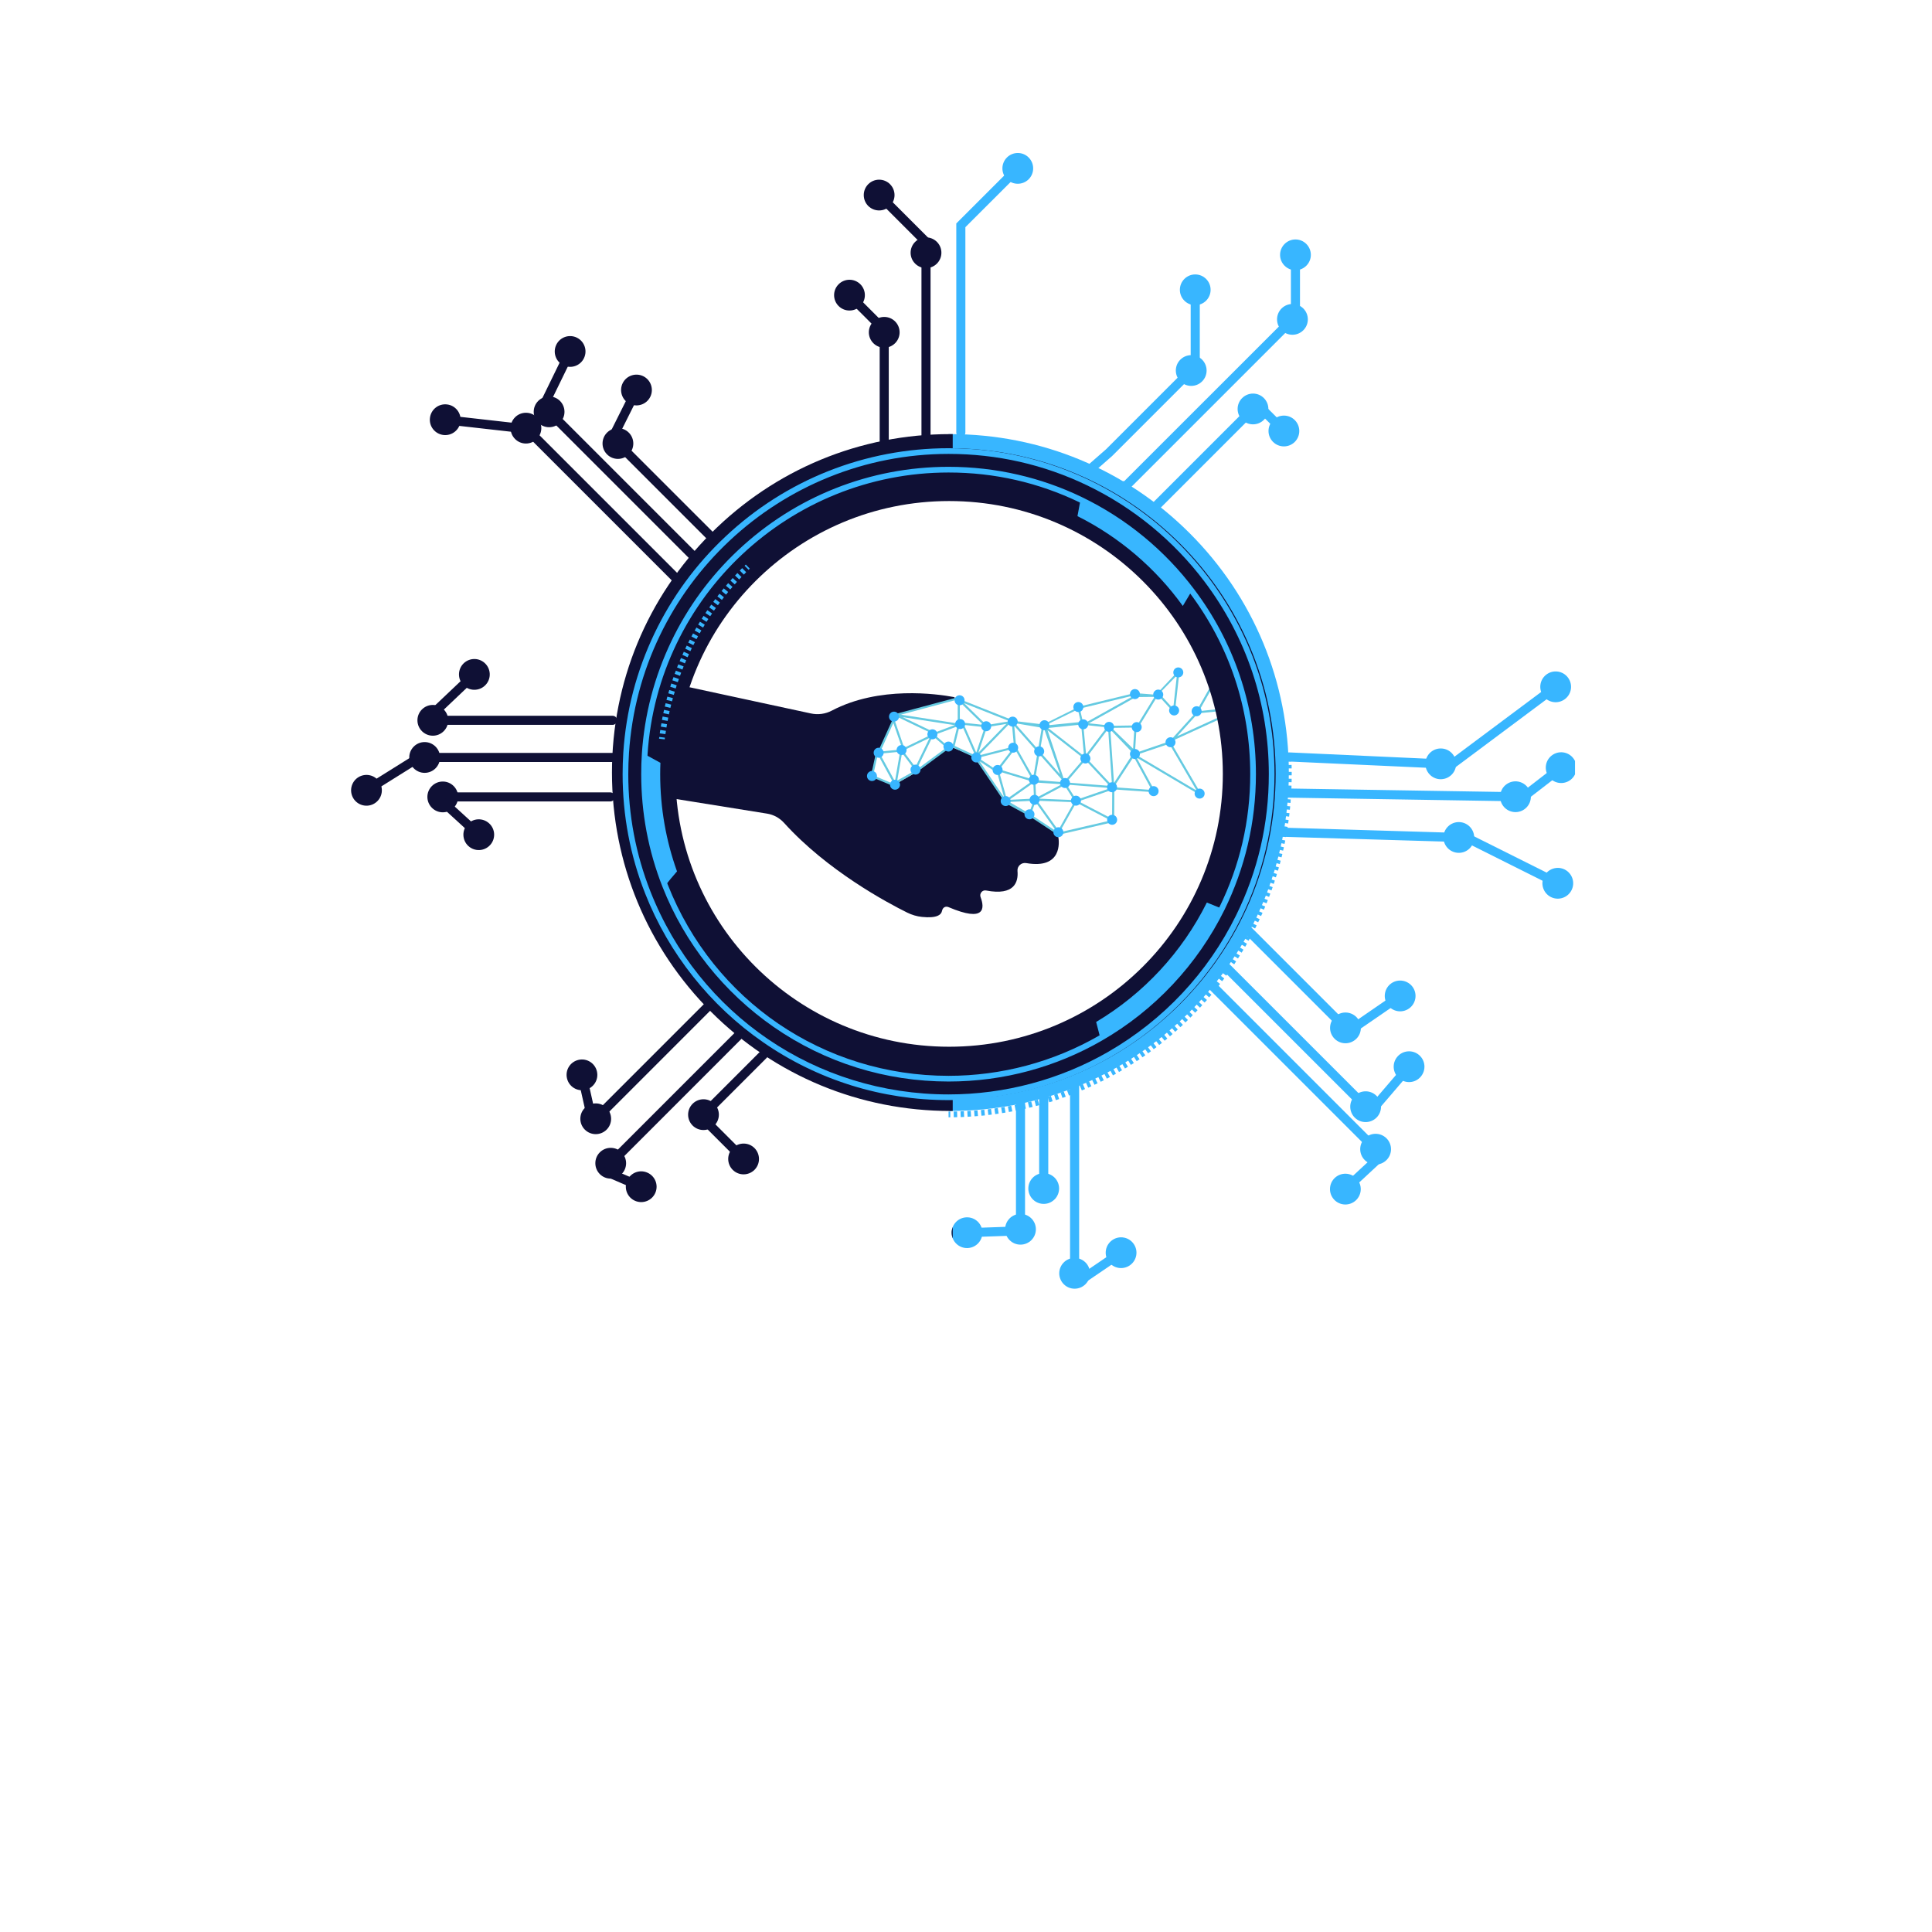 <svg xmlns="http://www.w3.org/2000/svg" xmlns:xlink="http://www.w3.org/1999/xlink" width="256" zoomAndPan="magnify" viewBox="0 0 192 192" height="256" preserveAspectRatio="xMidYMid meet" version="1.0"><defs><clipPath id="9218f24bca"><path d="M 153 66 L 156.523 66 L 156.523 70 L 153 70 Z M 153 66 " clip-rule="nonzero"/></clipPath><clipPath id="805f45e7c3"><path d="M 153 74 L 156.523 74 L 156.523 78 L 153 78 Z M 153 74 " clip-rule="nonzero"/></clipPath><clipPath id="d70a392d92"><path d="M 153 86 L 156.523 86 L 156.523 90 L 153 90 Z M 153 86 " clip-rule="nonzero"/></clipPath><clipPath id="7c666622c1"><path d="M 105 125 L 109 125 L 109 128.25 L 105 128.25 Z M 105 125 " clip-rule="nonzero"/></clipPath><clipPath id="78324aaf55"><path d="M 94.273 120 L 98 120 L 98 125 L 94.273 125 Z M 94.273 120 " clip-rule="nonzero"/></clipPath><clipPath id="99e5c00f88"><path d="M 106 123 L 112 123 L 112 128.25 L 106 128.25 Z M 106 123 " clip-rule="nonzero"/></clipPath><clipPath id="44682b1119"><path d="M 94.273 43 L 129 43 L 129 111 L 94.273 111 Z M 94.273 43 " clip-rule="nonzero"/></clipPath><clipPath id="c346001f76"><path d="M 65.258 67 L 106 67 L 106 91.809 L 65.258 91.809 Z M 65.258 67 " clip-rule="nonzero"/></clipPath><clipPath id="68db09257e"><path d="M 116 66.309 L 123 66.309 L 123 74 L 116 74 Z M 116 66.309 " clip-rule="nonzero"/></clipPath><clipPath id="1a66511928"><path d="M 86 66.309 L 120 66.309 L 120 83 L 86 83 Z M 86 66.309 " clip-rule="nonzero"/></clipPath><clipPath id="251079fb50"><path d="M 86 66.309 L 123.008 66.309 L 123.008 84 L 86 84 Z M 86 66.309 " clip-rule="nonzero"/></clipPath><clipPath id="d21e7d6bff"><path d="M 34.68 77 L 38 77 L 38 81 L 34.68 81 Z M 34.68 77 " clip-rule="nonzero"/></clipPath><clipPath id="d171e63cdb"><path d="M 94 120 L 94.68 120 L 94.68 125 L 94 125 Z M 94 120 " clip-rule="nonzero"/></clipPath><clipPath id="acc1da814e"><path d="M 60 43 L 94.68 43 L 94.68 111 L 60 111 Z M 60 43 " clip-rule="nonzero"/></clipPath><clipPath id="0b2becacb9"><path d="M 61.875 44.543 L 127 44.543 L 127 109.043 L 61.875 109.043 Z M 61.875 44.543 " clip-rule="nonzero"/></clipPath><clipPath id="ce7a440967"><path d="M 94.324 44.543 C 76.402 44.543 61.875 59.035 61.875 76.91 C 61.875 94.785 76.402 109.273 94.324 109.273 C 112.246 109.273 126.773 94.785 126.773 76.91 C 126.773 59.035 112.246 44.543 94.324 44.543 Z M 94.324 44.543 " clip-rule="nonzero"/></clipPath><clipPath id="fdc28c31e2"><path d="M 61.875 44.543 L 127 44.543 L 127 110 L 61.875 110 Z M 61.875 44.543 " clip-rule="nonzero"/></clipPath><clipPath id="9078afe760"><path d="M 94 110 L 95 110 L 95 111.293 L 94 111.293 Z M 94 110 " clip-rule="nonzero"/></clipPath><clipPath id="046528eca9"><path d="M 94 76 L 128.625 76 L 128.625 111.293 L 94 111.293 Z M 94 76 " clip-rule="nonzero"/></clipPath><clipPath id="37019a253d"><path d="M 127 75 L 128.625 75 L 128.625 76 L 127 76 Z M 127 75 " clip-rule="nonzero"/></clipPath></defs><rect x="-19.2" width="230.4" fill="#ffffff" y="-19.2" height="230.4" fill-opacity="1"/><rect x="-19.2" width="230.4" fill="#ffffff" y="-19.2" height="230.4" fill-opacity="1"/><path fill="#38b6ff" d="M 143.258 76.367 C 143.258 76.367 143.242 76.367 143.234 76.367 L 128.078 75.676 C 127.828 75.664 127.633 75.453 127.645 75.207 C 127.66 74.957 127.867 74.762 128.117 74.773 L 143.277 75.465 C 143.527 75.477 143.719 75.688 143.707 75.934 C 143.695 76.176 143.496 76.367 143.254 76.367 Z M 143.258 76.367 " fill-opacity="1" fill-rule="nonzero"/><path fill="#38b6ff" d="M 143.109 77.438 C 143.953 77.473 144.668 76.82 144.707 75.98 C 144.746 75.137 144.094 74.418 143.25 74.383 C 142.406 74.344 141.691 74.996 141.652 75.84 C 141.617 76.684 142.27 77.398 143.109 77.438 Z M 143.109 77.438 " fill-opacity="1" fill-rule="nonzero"/><path fill="#38b6ff" d="M 150.684 79.633 L 150.68 79.633 L 127.668 79.262 C 127.418 79.258 127.219 79.051 127.223 78.801 C 127.23 78.555 127.43 78.355 127.676 78.355 L 127.684 78.355 L 150.691 78.727 C 150.941 78.73 151.141 78.938 151.137 79.188 C 151.133 79.434 150.934 79.633 150.684 79.633 Z M 150.684 79.633 " fill-opacity="1" fill-rule="nonzero"/><path fill="#38b6ff" d="M 151.934 78.418 C 152.035 78.594 152.098 78.781 152.125 78.984 C 152.148 79.184 152.137 79.383 152.082 79.578 C 152.031 79.773 151.941 79.953 151.816 80.113 C 151.695 80.273 151.543 80.402 151.367 80.504 C 151.191 80.605 151.004 80.668 150.801 80.695 C 150.602 80.719 150.402 80.707 150.207 80.652 C 150.012 80.602 149.832 80.512 149.672 80.387 C 149.512 80.266 149.383 80.113 149.281 79.938 C 149.18 79.762 149.117 79.574 149.09 79.371 C 149.066 79.172 149.078 78.973 149.133 78.777 C 149.188 78.582 149.273 78.402 149.398 78.242 C 149.523 78.082 149.672 77.953 149.848 77.852 C 150.023 77.75 150.211 77.688 150.414 77.66 C 150.613 77.637 150.812 77.648 151.008 77.703 C 151.203 77.758 151.383 77.844 151.543 77.969 C 151.703 78.094 151.832 78.242 151.934 78.418 Z M 151.934 78.418 " fill-opacity="1" fill-rule="nonzero"/><path fill="#38b6ff" d="M 145.051 83.68 C 145.051 83.68 145.043 83.68 145.039 83.68 L 126.883 83.141 C 126.633 83.133 126.434 82.922 126.441 82.672 C 126.449 82.43 126.652 82.234 126.895 82.234 C 126.898 82.234 126.902 82.234 126.91 82.234 L 145.066 82.777 C 145.316 82.785 145.512 82.992 145.504 83.242 C 145.496 83.488 145.297 83.68 145.051 83.68 Z M 145.051 83.68 " fill-opacity="1" fill-rule="nonzero"/><path fill="#38b6ff" d="M 144.93 84.754 C 145.773 84.781 146.477 84.117 146.504 83.273 C 146.527 82.43 145.863 81.723 145.02 81.699 C 144.176 81.672 143.473 82.336 143.445 83.18 C 143.422 84.023 144.086 84.73 144.93 84.754 Z M 144.93 84.754 " fill-opacity="1" fill-rule="nonzero"/><path fill="#38b6ff" d="M 143.918 76.68 C 143.781 76.68 143.645 76.617 143.555 76.5 C 143.406 76.297 143.445 76.016 143.648 75.867 L 154.391 67.848 C 154.594 67.699 154.875 67.738 155.023 67.938 C 155.172 68.141 155.133 68.422 154.934 68.57 L 144.188 76.59 C 144.105 76.648 144.012 76.68 143.918 76.68 Z M 143.918 76.68 " fill-opacity="1" fill-rule="nonzero"/><g clip-path="url(#9218f24bca)"><path fill="#38b6ff" d="M 155.516 69.48 C 156.191 68.977 156.332 68.02 155.824 67.34 C 155.32 66.664 154.363 66.523 153.684 67.031 C 153.008 67.535 152.871 68.492 153.375 69.172 C 153.879 69.848 154.836 69.988 155.516 69.48 Z M 155.516 69.48 " fill-opacity="1" fill-rule="nonzero"/></g><path fill="#38b6ff" d="M 151.281 79.727 C 151.145 79.727 151.012 79.668 150.922 79.551 C 150.77 79.355 150.805 79.07 151.004 78.918 L 154.93 75.883 C 155.125 75.73 155.41 75.77 155.562 75.965 C 155.715 76.164 155.68 76.445 155.48 76.598 L 151.555 79.633 C 151.473 79.695 151.375 79.727 151.281 79.727 Z M 151.281 79.727 " fill-opacity="1" fill-rule="nonzero"/><g clip-path="url(#805f45e7c3)"><path fill="#38b6ff" d="M 156.082 77.5 C 156.75 76.98 156.871 76.023 156.355 75.355 C 155.84 74.684 154.883 74.562 154.211 75.078 C 153.543 75.594 153.422 76.555 153.938 77.223 C 154.453 77.891 155.414 78.012 156.082 77.5 Z M 156.082 77.5 " fill-opacity="1" fill-rule="nonzero"/></g><path fill="#38b6ff" d="M 154.879 88.266 C 154.812 88.266 154.742 88.25 154.68 88.219 L 145.457 83.605 C 145.234 83.496 145.145 83.223 145.254 83 C 145.367 82.777 145.637 82.684 145.859 82.797 L 155.082 87.41 C 155.305 87.52 155.395 87.793 155.285 88.016 C 155.207 88.172 155.047 88.266 154.879 88.266 Z M 154.879 88.266 " fill-opacity="1" fill-rule="nonzero"/><g clip-path="url(#d70a392d92)"><path fill="#38b6ff" d="M 154.129 89.148 C 154.883 89.523 155.801 89.219 156.18 88.461 C 156.559 87.707 156.25 86.789 155.496 86.41 C 154.742 86.035 153.824 86.34 153.445 87.094 C 153.066 87.852 153.375 88.77 154.129 89.148 Z M 154.129 89.148 " fill-opacity="1" fill-rule="nonzero"/></g><path fill="#38b6ff" d="M 112.105 48.715 L 111.688 48.715 C 111.438 48.715 111.234 48.516 111.234 48.266 C 111.234 48.016 111.438 47.812 111.688 47.812 L 111.73 47.812 L 128.18 31.367 C 128.355 31.191 128.641 31.191 128.816 31.367 C 128.992 31.543 128.992 31.828 128.816 32.004 Z M 112.105 48.715 " fill-opacity="1" fill-rule="nonzero"/><path fill="#38b6ff" d="M 129.523 32.82 C 130.121 32.223 130.121 31.258 129.523 30.656 C 128.926 30.062 127.957 30.062 127.359 30.656 C 126.762 31.254 126.762 32.223 127.359 32.82 C 127.957 33.418 128.926 33.418 129.523 32.82 Z M 129.523 32.82 " fill-opacity="1" fill-rule="nonzero"/><path fill="#38b6ff" d="M 114.645 50.973 C 114.527 50.973 114.41 50.93 114.324 50.84 C 114.148 50.664 114.148 50.379 114.324 50.203 L 124.258 40.27 C 124.434 40.094 124.719 40.094 124.895 40.27 C 125.074 40.445 125.074 40.73 124.895 40.906 L 114.965 50.84 C 114.875 50.93 114.762 50.973 114.645 50.973 Z M 114.645 50.973 " fill-opacity="1" fill-rule="nonzero"/><path fill="#38b6ff" d="M 125.605 41.723 C 126.199 41.129 126.199 40.16 125.605 39.562 C 125.008 38.961 124.039 38.965 123.441 39.562 C 122.844 40.156 122.844 41.125 123.441 41.723 C 124.039 42.32 125.008 42.32 125.605 41.723 Z M 125.605 41.723 " fill-opacity="1" fill-rule="nonzero"/><path fill="#38b6ff" d="M 108.391 47.035 C 108.266 47.035 108.137 46.984 108.047 46.883 C 107.883 46.695 107.902 46.41 108.09 46.246 L 109.926 44.641 L 118.117 36.449 C 118.293 36.273 118.578 36.273 118.754 36.449 C 118.934 36.625 118.934 36.91 118.754 37.086 L 110.531 45.309 L 108.688 46.926 C 108.602 47 108.496 47.035 108.391 47.035 Z M 108.391 47.035 " fill-opacity="1" fill-rule="nonzero"/><path fill="#38b6ff" d="M 119.465 37.902 C 120.059 37.309 120.059 36.34 119.465 35.742 C 118.867 35.145 117.898 35.145 117.301 35.742 C 116.703 36.336 116.703 37.305 117.301 37.902 C 117.898 38.5 118.867 38.5 119.465 37.902 Z M 119.465 37.902 " fill-opacity="1" fill-rule="nonzero"/><path fill="#38b6ff" d="M 118.781 36.504 C 118.531 36.504 118.328 36.301 118.328 36.051 L 118.328 28.723 C 118.328 28.473 118.531 28.273 118.781 28.273 C 119.031 28.273 119.234 28.473 119.234 28.723 L 119.234 36.051 C 119.234 36.301 119.031 36.504 118.781 36.504 Z M 118.781 36.504 " fill-opacity="1" fill-rule="nonzero"/><path fill="#38b6ff" d="M 120.309 28.801 C 120.309 27.957 119.625 27.273 118.781 27.273 C 117.938 27.273 117.254 27.957 117.254 28.801 C 117.254 29.645 117.938 30.328 118.781 30.328 C 119.625 30.328 120.309 29.645 120.309 28.801 Z M 120.309 28.801 " fill-opacity="1" fill-rule="nonzero"/><path fill="#38b6ff" d="M 128.742 31.02 C 128.492 31.02 128.289 30.816 128.289 30.566 L 128.289 25.25 C 128.289 25 128.492 24.801 128.742 24.801 C 128.992 24.801 129.191 25 129.191 25.25 L 129.191 30.566 C 129.191 30.816 128.992 31.02 128.742 31.02 Z M 128.742 31.02 " fill-opacity="1" fill-rule="nonzero"/><path fill="#38b6ff" d="M 130.27 25.328 C 130.27 24.48 129.586 23.797 128.742 23.797 C 127.898 23.797 127.211 24.484 127.211 25.328 C 127.211 26.168 127.898 26.855 128.742 26.855 C 129.586 26.855 130.27 26.168 130.27 25.328 Z M 130.27 25.328 " fill-opacity="1" fill-rule="nonzero"/><path fill="#38b6ff" d="M 127.648 43.34 C 127.531 43.34 127.414 43.293 127.328 43.207 L 125.02 40.898 C 124.844 40.723 124.844 40.438 125.02 40.258 C 125.199 40.082 125.484 40.082 125.66 40.258 L 127.969 42.566 C 128.145 42.742 128.145 43.027 127.969 43.207 C 127.879 43.293 127.766 43.34 127.648 43.34 Z M 127.648 43.34 " fill-opacity="1" fill-rule="nonzero"/><path fill="#38b6ff" d="M 126.512 43.914 C 127.109 44.512 128.078 44.512 128.676 43.914 C 129.27 43.316 129.27 42.348 128.676 41.75 C 128.078 41.152 127.109 41.152 126.512 41.75 C 125.914 42.348 125.914 43.316 126.512 43.914 Z M 126.512 43.914 " fill-opacity="1" fill-rule="nonzero"/><path fill="#38b6ff" d="M 95.488 43.426 C 95.238 43.426 95.035 43.223 95.035 42.973 L 95.035 22.207 L 100.883 16.359 C 101.059 16.184 101.344 16.184 101.52 16.359 C 101.695 16.535 101.695 16.824 101.52 17 L 95.938 22.578 L 95.938 42.973 C 95.938 43.223 95.738 43.426 95.488 43.426 Z M 95.488 43.426 " fill-opacity="1" fill-rule="nonzero"/><path fill="#38b6ff" d="M 102.227 17.816 C 102.824 17.219 102.824 16.25 102.227 15.652 C 101.633 15.055 100.664 15.055 100.066 15.652 C 99.469 16.25 99.469 17.219 100.066 17.816 C 100.66 18.41 101.629 18.41 102.227 17.816 Z M 102.227 17.816 " fill-opacity="1" fill-rule="nonzero"/><path fill="#38b6ff" d="M 101.414 122.691 C 101.164 122.691 100.965 122.492 100.965 122.242 L 100.965 108.781 C 100.965 108.531 101.164 108.328 101.414 108.328 C 101.664 108.328 101.867 108.531 101.867 108.781 L 101.867 122.242 C 101.867 122.492 101.664 122.691 101.414 122.691 Z M 101.414 122.691 " fill-opacity="1" fill-rule="nonzero"/><path fill="#38b6ff" d="M 99.887 122.164 C 99.887 123.008 100.57 123.691 101.414 123.691 C 102.258 123.691 102.945 123.008 102.945 122.164 C 102.945 121.32 102.258 120.637 101.414 120.637 C 100.57 120.637 99.887 121.32 99.887 122.164 Z M 99.887 122.164 " fill-opacity="1" fill-rule="nonzero"/><path fill="#38b6ff" d="M 103.723 118.637 C 103.473 118.637 103.27 118.434 103.27 118.184 L 103.27 108.328 C 103.27 108.078 103.473 107.879 103.723 107.879 C 103.973 107.879 104.176 108.078 104.176 108.328 L 104.176 118.184 C 104.176 118.434 103.973 118.637 103.723 118.637 Z M 103.723 118.637 " fill-opacity="1" fill-rule="nonzero"/><path fill="#38b6ff" d="M 104.527 116.812 C 104.699 116.918 104.844 117.055 104.965 117.219 C 105.082 117.383 105.164 117.562 105.211 117.762 C 105.258 117.957 105.266 118.156 105.23 118.355 C 105.199 118.559 105.129 118.742 105.023 118.918 C 104.918 119.09 104.781 119.234 104.617 119.352 C 104.453 119.473 104.273 119.555 104.074 119.602 C 103.879 119.648 103.68 119.652 103.477 119.621 C 103.277 119.59 103.094 119.52 102.918 119.414 C 102.746 119.305 102.602 119.172 102.484 119.008 C 102.363 118.84 102.281 118.66 102.234 118.465 C 102.188 118.266 102.184 118.066 102.215 117.867 C 102.246 117.668 102.316 117.48 102.422 117.309 C 102.531 117.137 102.664 116.992 102.828 116.871 C 102.992 116.754 103.176 116.672 103.371 116.625 C 103.57 116.578 103.77 116.57 103.969 116.602 C 104.168 116.637 104.355 116.707 104.527 116.812 Z M 104.527 116.812 " fill-opacity="1" fill-rule="nonzero"/><path fill="#38b6ff" d="M 106.793 127.07 C 106.543 127.07 106.34 126.867 106.34 126.617 L 106.34 107.344 C 106.34 107.094 106.543 106.895 106.793 106.895 C 107.043 106.895 107.246 107.094 107.246 107.344 L 107.246 126.617 C 107.246 126.867 107.043 127.07 106.793 127.07 Z M 106.793 127.07 " fill-opacity="1" fill-rule="nonzero"/><g clip-path="url(#7c666622c1)"><path fill="#38b6ff" d="M 108.207 125.957 C 108.285 126.145 108.324 126.34 108.324 126.539 C 108.324 126.742 108.285 126.938 108.207 127.125 C 108.129 127.312 108.02 127.477 107.875 127.621 C 107.73 127.766 107.566 127.875 107.379 127.953 C 107.191 128.031 106.996 128.07 106.793 128.07 C 106.59 128.07 106.395 128.031 106.207 127.953 C 106.023 127.875 105.855 127.766 105.715 127.621 C 105.57 127.477 105.461 127.312 105.383 127.125 C 105.305 126.938 105.266 126.742 105.266 126.539 C 105.266 126.34 105.305 126.145 105.383 125.957 C 105.461 125.77 105.57 125.602 105.715 125.461 C 105.855 125.316 106.023 125.207 106.207 125.129 C 106.395 125.051 106.59 125.012 106.793 125.012 C 106.996 125.012 107.191 125.051 107.379 125.129 C 107.566 125.207 107.73 125.316 107.875 125.461 C 108.02 125.602 108.129 125.77 108.207 125.957 Z M 108.207 125.957 " fill-opacity="1" fill-rule="nonzero"/></g><path fill="#38b6ff" d="M 136.762 114.711 C 136.645 114.711 136.531 114.668 136.441 114.578 L 119.836 97.973 C 119.66 97.797 119.66 97.512 119.836 97.336 C 120.012 97.16 120.301 97.16 120.477 97.336 L 137.082 113.941 C 137.258 114.117 137.258 114.402 137.082 114.578 C 136.992 114.668 136.879 114.711 136.762 114.711 Z M 136.762 114.711 " fill-opacity="1" fill-rule="nonzero"/><path fill="#38b6ff" d="M 135.625 115.285 C 136.223 115.883 137.191 115.883 137.789 115.285 C 138.387 114.691 138.387 113.723 137.789 113.125 C 137.191 112.527 136.223 112.527 135.625 113.125 C 135.027 113.719 135.027 114.688 135.625 115.285 Z M 135.625 115.285 " fill-opacity="1" fill-rule="nonzero"/><path fill="#38b6ff" d="M 135.77 110.488 C 135.652 110.488 135.535 110.445 135.449 110.355 L 121.223 96.129 C 121.047 95.953 121.047 95.668 121.223 95.492 C 121.398 95.312 121.684 95.312 121.859 95.492 L 136.09 109.719 C 136.266 109.895 136.266 110.18 136.09 110.355 C 136 110.445 135.883 110.488 135.77 110.488 Z M 135.77 110.488 " fill-opacity="1" fill-rule="nonzero"/><path fill="#38b6ff" d="M 134.633 111.066 C 135.23 111.66 136.199 111.66 136.797 111.066 C 137.395 110.469 137.395 109.5 136.797 108.902 C 136.199 108.305 135.234 108.305 134.633 108.902 C 134.035 109.5 134.039 110.469 134.633 111.066 Z M 134.633 111.066 " fill-opacity="1" fill-rule="nonzero"/><path fill="#38b6ff" d="M 133.766 102.656 C 133.648 102.656 133.531 102.613 133.445 102.523 L 123.359 92.438 C 123.184 92.262 123.184 91.977 123.359 91.801 C 123.535 91.621 123.82 91.621 123.996 91.801 L 134.082 101.887 C 134.258 102.062 134.258 102.348 134.082 102.523 C 133.996 102.613 133.879 102.656 133.766 102.656 Z M 133.766 102.656 " fill-opacity="1" fill-rule="nonzero"/><path fill="#38b6ff" d="M 132.629 103.23 C 133.227 103.828 134.191 103.828 134.793 103.23 C 135.391 102.637 135.387 101.668 134.793 101.07 C 134.195 100.473 133.227 100.473 132.629 101.07 C 132.031 101.664 132.031 102.633 132.629 103.23 Z M 132.629 103.23 " fill-opacity="1" fill-rule="nonzero"/><path fill="#38b6ff" d="M 96.023 122.957 C 95.781 122.957 95.582 122.77 95.574 122.523 C 95.562 122.273 95.762 122.062 96.008 122.059 L 101.133 121.879 C 101.387 121.867 101.594 122.062 101.598 122.312 C 101.609 122.562 101.414 122.773 101.164 122.781 L 96.039 122.957 C 96.039 122.957 96.031 122.957 96.023 122.957 Z M 96.023 122.957 " fill-opacity="1" fill-rule="nonzero"/><g clip-path="url(#78324aaf55)"><path fill="#38b6ff" d="M 96.051 120.977 C 95.207 121.004 94.543 121.715 94.574 122.559 C 94.605 123.398 95.312 124.062 96.156 124.031 C 97 124 97.66 123.293 97.629 122.449 C 97.602 121.605 96.895 120.945 96.051 120.977 Z M 96.051 120.977 " fill-opacity="1" fill-rule="nonzero"/></g><g clip-path="url(#99e5c00f88)"><path fill="#38b6ff" d="M 106.91 128.008 C 106.766 128.008 106.621 127.938 106.535 127.809 C 106.395 127.602 106.449 127.32 106.652 127.18 L 111.219 124.074 C 111.426 123.934 111.707 123.988 111.848 124.195 C 111.988 124.398 111.938 124.684 111.73 124.82 L 107.164 127.926 C 107.086 127.98 106.996 128.008 106.91 128.008 Z M 106.91 128.008 " fill-opacity="1" fill-rule="nonzero"/></g><path fill="#38b6ff" d="M 112.273 125.754 C 112.969 125.281 113.152 124.328 112.676 123.633 C 112.203 122.934 111.25 122.754 110.555 123.227 C 109.855 123.703 109.672 124.652 110.148 125.352 C 110.621 126.051 111.574 126.23 112.273 125.754 Z M 112.273 125.754 " fill-opacity="1" fill-rule="nonzero"/><path fill="#38b6ff" d="M 134.867 102.367 C 134.723 102.367 134.582 102.301 134.496 102.172 C 134.355 101.965 134.406 101.688 134.613 101.547 L 138.953 98.562 C 139.156 98.418 139.438 98.473 139.582 98.676 C 139.723 98.883 139.668 99.164 139.465 99.305 L 135.125 102.289 C 135.047 102.344 134.957 102.367 134.867 102.367 Z M 134.867 102.367 " fill-opacity="1" fill-rule="nonzero"/><path fill="#38b6ff" d="M 140.012 100.234 C 140.707 99.758 140.883 98.805 140.406 98.109 C 139.926 97.414 138.973 97.238 138.277 97.715 C 137.582 98.195 137.406 99.148 137.887 99.844 C 138.363 100.539 139.316 100.715 140.012 100.234 Z M 140.012 100.234 " fill-opacity="1" fill-rule="nonzero"/><path fill="#38b6ff" d="M 136.875 110.145 C 136.77 110.145 136.664 110.105 136.582 110.035 C 136.391 109.871 136.371 109.586 136.531 109.398 L 139.738 105.656 C 139.902 105.465 140.188 105.445 140.375 105.605 C 140.566 105.77 140.586 106.055 140.426 106.242 L 137.219 109.984 C 137.129 110.09 137.004 110.145 136.875 110.145 Z M 136.875 110.145 " fill-opacity="1" fill-rule="nonzero"/><path fill="#38b6ff" d="M 141.191 107 C 141.742 106.359 141.668 105.395 141.027 104.848 C 140.387 104.297 139.418 104.371 138.871 105.012 C 138.32 105.652 138.398 106.617 139.035 107.168 C 139.68 107.719 140.645 107.645 141.191 107 Z M 141.191 107 " fill-opacity="1" fill-rule="nonzero"/><path fill="#38b6ff" d="M 133.645 118.676 C 133.523 118.676 133.402 118.629 133.312 118.531 C 133.145 118.348 133.152 118.062 133.336 117.891 L 137.117 114.383 C 137.301 114.211 137.586 114.223 137.758 114.406 C 137.926 114.59 137.918 114.875 137.734 115.043 L 133.953 118.555 C 133.863 118.637 133.754 118.676 133.645 118.676 Z M 133.645 118.676 " fill-opacity="1" fill-rule="nonzero"/><path fill="#38b6ff" d="M 132.66 117.051 C 132.043 117.625 132.004 118.594 132.582 119.215 C 133.156 119.832 134.121 119.867 134.742 119.293 C 135.359 118.719 135.398 117.75 134.82 117.133 C 134.246 116.512 133.277 116.477 132.66 117.051 Z M 132.66 117.051 " fill-opacity="1" fill-rule="nonzero"/><g clip-path="url(#44682b1119)"><path fill="#38b6ff" d="M 94.449 110.406 C 85.465 110.406 77.02 106.906 70.668 100.555 C 64.316 94.203 60.816 85.758 60.816 76.773 C 60.816 67.789 64.316 59.344 70.668 52.992 C 77.02 46.641 85.465 43.141 94.449 43.141 C 103.434 43.141 111.879 46.641 118.23 52.992 C 124.586 59.344 128.082 67.789 128.082 76.773 C 128.082 85.758 124.582 94.203 118.23 100.555 C 111.879 106.91 103.434 110.406 94.449 110.406 Z M 94.449 44.648 C 76.738 44.648 62.324 59.059 62.324 76.773 C 62.324 94.488 76.738 108.898 94.449 108.898 C 112.164 108.898 126.574 94.488 126.574 76.773 C 126.574 59.059 112.164 44.648 94.449 44.648 Z M 94.449 44.648 " fill-opacity="1" fill-rule="nonzero"/></g><g clip-path="url(#c346001f76)"><path fill="#0f1035" d="M 65.258 67.594 L 80.586 70.902 C 81.289 71.055 82.027 70.957 82.664 70.621 C 87.375 68.145 93.113 68.957 94.797 69.273 C 94.914 69.297 94.918 69.461 94.801 69.488 L 89.055 71.07 C 89.02 71.078 88.992 71.102 88.977 71.133 L 87.305 74.734 C 87.305 74.734 86.523 77.125 86.523 77.125 L 88.777 78.047 L 91.098 76.715 L 94.32 74.207 C 94.352 74.18 94.395 74.176 94.43 74.191 L 96.93 75.211 C 96.949 75.219 96.965 75.234 96.977 75.254 L 99.844 79.629 C 99.855 79.645 99.867 79.656 99.887 79.664 L 102.195 80.922 C 102.195 80.922 102.203 80.926 102.207 80.93 L 104.875 82.754 C 105.02 82.855 105.125 83.004 105.172 83.176 C 105.176 83.195 105.18 83.215 105.184 83.238 C 105.242 83.582 105.613 86.406 101.984 85.773 C 101.508 85.691 101.074 86.074 101.117 86.555 C 101.211 87.621 100.848 89.043 97.996 88.496 C 97.617 88.422 97.316 88.797 97.449 89.156 C 97.855 90.234 97.934 91.711 94.27 90.152 C 93.961 90.02 93.68 90.188 93.617 90.52 C 93.543 90.91 93.109 91.277 91.617 91.121 C 91.109 91.07 90.613 90.918 90.152 90.691 C 88.195 89.723 82.219 86.535 77.922 81.781 C 77.48 81.293 76.891 80.965 76.242 80.859 L 65.258 79.094 Z M 65.258 67.594 " fill-opacity="1" fill-rule="nonzero"/></g><g clip-path="url(#68db09257e)"><path fill="#65cae1" d="M 116.496 73.391 L 116.32 73.473 L 116.355 73.551 L 116.285 73.625 L 116.441 73.77 L 116.625 73.566 L 122.84 70.723 L 122.664 70.336 L 122.66 70.309 L 122.652 70.309 C 122.652 70.309 121.082 66.824 121.082 66.824 L 118.816 70.832 Z M 122.559 70.617 L 116.984 73.168 L 119.043 70.895 L 122.52 70.539 Z M 121.059 67.289 L 122.43 70.332 L 119.152 70.672 Z M 121.059 67.289 " fill-opacity="1" fill-rule="nonzero"/></g><g clip-path="url(#1a66511928)"><path fill="#65cae1" d="M 116.289 73.648 L 112.992 74.777 L 112.805 74.594 L 112.949 72.309 L 113.07 72.379 L 115.082 69.09 L 116.746 70.914 L 117.238 66.531 L 114.863 69.039 L 112.762 68.875 L 107.27 70.211 L 103.684 71.996 L 100.867 71.656 L 100.449 71.492 L 95.387 69.488 L 95.387 69.238 L 95.008 69.34 L 94.91 69.301 L 94.965 69.352 L 89.035 70.941 L 88.973 70.914 L 88.949 70.965 L 88.719 71.027 L 88.719 71.02 L 88.625 71.055 L 88.512 71.086 L 88.527 71.086 L 88.516 71.09 L 88.68 71.559 L 87.289 74.621 L 87.148 74.367 L 86.535 77.184 L 89.312 78.344 L 89.059 77.875 L 91.27 76.637 L 91.258 76.625 L 94.383 74.32 L 92.891 73.027 L 95.133 72.191 L 94.629 74.25 L 96.793 75.246 L 96.574 75.473 L 96.91 75.387 L 99.891 79.789 C 99.918 79.824 102.262 81.082 102.262 81.082 L 105.137 82.977 L 110.879 81.641 L 110.832 81.434 L 110.727 81.461 L 110.742 78.453 L 114.832 78.742 L 112.949 75.281 L 119.516 79.164 Z M 118.918 78.566 L 112.969 75.047 L 113.027 74.988 L 116.203 73.918 Z M 110.516 81.367 L 107.184 79.637 L 110.531 78.488 Z M 110.125 72.441 L 110.512 78.047 L 107.965 75.332 L 107.965 75.301 Z M 105.531 77.934 L 102.969 79.289 L 102.898 77.766 Z M 104.105 72.574 L 107.711 75.391 L 105.793 77.633 Z M 110.266 78.098 L 105.969 77.758 L 107.867 75.535 Z M 103.27 79.371 L 105.789 78.035 L 106.727 79.512 Z M 106.734 79.727 L 105.172 82.508 L 103.082 79.578 L 106.734 79.723 Z M 106.961 79.488 L 106 77.973 L 110.367 78.316 Z M 107.934 74.988 L 107.664 72.102 L 107.699 72.164 L 107.891 72.055 L 109.98 72.281 Z M 107.441 72.008 L 107.734 75.141 L 104.16 72.348 Z M 105.344 76.949 L 103.34 74.684 L 103.738 72.355 Z M 105.512 77.461 L 105.602 77.727 L 102.887 77.52 L 102.883 77.371 L 103.293 74.953 Z M 102.688 77.246 L 100.984 74.227 L 100.793 72.121 L 103.113 74.75 Z M 100.555 71.852 C 100.555 71.852 100.766 74.18 100.766 74.18 L 97.25 75.082 L 100.359 71.883 L 100.551 71.852 Z M 102.555 77.438 L 99.316 76.461 L 100.867 74.449 Z M 102.535 77.656 L 100.051 79.406 L 99.293 76.688 L 99.262 76.664 L 102.535 77.652 Z M 102.691 77.805 L 102.758 79.352 L 102.66 79.348 L 102.672 79.367 L 100.309 79.484 L 102.688 77.805 Z M 102.902 79.688 L 104.992 82.625 L 102.445 80.945 L 102.898 79.688 Z M 106.957 79.758 L 110.379 81.535 L 105.293 82.715 Z M 110.344 72.504 L 112.609 74.863 L 110.707 77.809 Z M 110.477 72.336 L 112.738 72.305 L 112.605 74.402 Z M 116.957 67.121 L 116.59 70.426 L 115.211 68.918 Z M 112.879 69.273 L 114.734 69.254 L 112.961 72.152 L 112.965 72.09 L 110.367 72.129 L 110.379 72.113 L 108.215 71.879 L 112.879 69.277 Z M 112.773 69.09 L 107.848 71.84 L 107.637 71.816 L 107.629 71.723 L 107.613 71.723 C 107.613 71.723 107.316 70.418 107.316 70.418 Z M 107.402 71.75 L 103.852 72.105 L 107.117 70.496 Z M 103.16 74.48 L 100.852 71.867 L 103.531 72.32 Z M 100.289 71.656 L 100.258 71.688 L 98.039 72.059 L 95.812 69.883 L 100.285 71.656 Z M 95.141 69.523 L 95.176 69.559 L 95.176 71.895 L 89.535 71.023 Z M 88.867 71.137 L 88.805 71.277 L 88.75 71.117 Z M 89.797 74.676 L 89.98 74.656 L 89.93 74.512 L 92.379 73.332 L 90.969 76.234 Z M 92.582 72.914 L 92.48 72.949 L 92.539 73 L 92.527 73.023 L 89.859 74.312 L 88.906 71.566 L 89.074 71.195 L 92.594 72.883 L 92.578 72.914 Z M 88.781 71.848 L 89.668 74.406 L 89.617 74.43 L 89.52 74.305 L 89.488 74.492 L 87.492 74.684 Z M 86.777 77.055 L 87.234 74.969 L 88.836 77.914 L 86.781 77.055 Z M 87.438 74.902 L 89.449 74.707 L 88.938 77.652 L 87.441 74.902 Z M 89.168 77.566 L 89.645 74.824 L 90.953 76.566 L 89.168 77.57 Z M 94.043 74.305 L 91.133 76.453 L 91.113 76.426 L 92.707 73.145 L 94.047 74.305 Z M 92.871 72.805 L 92.879 72.785 L 89.715 71.27 L 94.863 72.062 L 92.871 72.809 Z M 95.363 72.141 L 95.387 72.145 L 95.387 72.031 L 95.434 71.852 L 95.387 71.867 L 95.387 69.766 L 97.711 72.035 L 95.469 71.793 L 96.906 75.062 L 94.875 74.129 Z M 97.863 72.266 L 97.016 74.785 L 95.809 72.043 Z M 98.086 72.266 L 100.008 71.941 L 97.238 74.789 Z M 97.242 75.301 L 100.609 74.438 L 99.016 76.504 L 97.262 75.348 L 97.238 75.305 Z M 99.109 76.82 L 99.789 79.258 L 97.348 75.656 Z M 102.719 79.578 L 102.262 80.836 L 100.305 79.699 Z M 114.457 78.504 L 110.742 78.238 L 110.742 78.188 C 110.742 78.188 110.734 78.191 110.734 78.191 L 110.73 78.16 L 112.664 75.199 Z M 112.926 75.023 L 112.938 75.02 L 112.965 75.047 Z M 112.926 75.023 " fill-opacity="1" fill-rule="nonzero"/></g><g clip-path="url(#251079fb50)"><path fill="#38b6ff" d="M 121.059 66.625 C 121.332 66.625 121.555 66.844 121.555 67.121 C 121.555 67.395 121.332 67.617 121.059 67.617 C 120.781 67.617 120.559 67.395 120.559 67.121 C 120.559 66.844 120.781 66.625 121.059 66.625 Z M 116.602 66.824 C 116.602 67.098 116.824 67.32 117.098 67.32 C 117.371 67.32 117.594 67.102 117.594 66.824 C 117.594 66.551 117.371 66.328 117.098 66.328 C 116.82 66.328 116.602 66.551 116.602 66.824 Z M 118.422 70.684 C 118.422 70.957 118.645 71.18 118.918 71.18 C 119.195 71.18 119.418 70.957 119.418 70.684 C 119.418 70.406 119.195 70.184 118.918 70.184 C 118.645 70.184 118.422 70.406 118.422 70.684 Z M 116.184 70.605 C 116.184 70.879 116.406 71.102 116.68 71.102 C 116.957 71.102 117.18 70.879 117.18 70.605 C 117.18 70.332 116.957 70.109 116.68 70.109 C 116.406 70.109 116.184 70.332 116.184 70.605 Z M 114.605 69.027 C 114.605 69.301 114.828 69.523 115.105 69.523 C 115.379 69.523 115.602 69.305 115.602 69.027 C 115.602 68.754 115.379 68.531 115.105 68.531 C 114.828 68.531 114.605 68.754 114.605 69.027 Z M 115.828 73.762 C 115.828 74.035 116.051 74.258 116.324 74.258 C 116.602 74.258 116.82 74.035 116.82 73.762 C 116.82 73.488 116.602 73.266 116.324 73.266 C 116.051 73.266 115.828 73.488 115.828 73.762 Z M 112.469 72.262 C 112.469 72.535 112.691 72.758 112.965 72.758 C 113.242 72.758 113.461 72.535 113.461 72.262 C 113.461 71.984 113.242 71.762 112.965 71.762 C 112.691 71.762 112.469 71.984 112.469 72.262 Z M 112.293 68.977 C 112.293 69.25 112.512 69.477 112.789 69.477 C 113.062 69.477 113.285 69.254 113.285 68.977 C 113.285 68.703 113.062 68.48 112.789 68.48 C 112.512 68.48 112.293 68.703 112.293 68.977 Z M 112.293 74.93 C 112.293 75.203 112.512 75.43 112.789 75.43 C 113.062 75.43 113.285 75.207 113.285 74.93 C 113.285 74.656 113.062 74.434 112.789 74.434 C 112.512 74.434 112.293 74.656 112.293 74.93 Z M 109.723 72.234 C 109.723 72.508 109.945 72.73 110.219 72.73 C 110.492 72.73 110.715 72.508 110.715 72.234 C 110.715 71.961 110.492 71.738 110.219 71.738 C 109.945 71.738 109.723 71.961 109.723 72.234 Z M 107.367 75.375 C 107.367 75.648 107.59 75.875 107.867 75.875 C 108.141 75.875 108.363 75.652 108.363 75.375 C 108.363 75.102 108.141 74.879 107.867 74.879 C 107.59 74.879 107.367 75.102 107.367 75.375 Z M 107.152 71.98 C 107.152 72.254 107.375 72.477 107.648 72.477 C 107.922 72.477 108.145 72.254 108.145 71.98 C 108.145 71.707 107.922 71.484 107.648 71.484 C 107.375 71.484 107.152 71.707 107.152 71.98 Z M 110.027 81.469 C 110.027 81.742 110.25 81.969 110.523 81.969 C 110.797 81.969 111.02 81.746 111.02 81.469 C 111.02 81.195 110.797 80.973 110.523 80.973 C 110.25 80.973 110.027 81.195 110.027 81.469 Z M 114.148 78.625 C 114.148 78.898 114.371 79.121 114.645 79.121 C 114.922 79.121 115.141 78.898 115.141 78.625 C 115.141 78.348 114.922 78.125 114.645 78.125 C 114.371 78.125 114.148 78.348 114.148 78.625 Z M 104.684 82.707 C 104.684 82.98 104.906 83.203 105.18 83.203 C 105.457 83.203 105.676 82.98 105.676 82.707 C 105.676 82.434 105.457 82.211 105.18 82.211 C 104.906 82.211 104.684 82.434 104.684 82.707 Z M 90.484 76.484 C 90.484 76.758 90.707 76.98 90.984 76.98 C 91.258 76.98 91.48 76.758 91.48 76.484 C 91.48 76.207 91.258 75.988 90.984 75.988 C 90.707 75.988 90.484 76.207 90.484 76.484 Z M 92.164 72.973 C 92.164 73.246 92.387 73.473 92.664 73.473 C 92.938 73.473 93.16 73.25 93.16 72.973 C 93.16 72.699 92.938 72.477 92.664 72.477 C 92.387 72.477 92.164 72.699 92.164 72.973 Z M 86.16 77.121 C 86.16 77.395 86.383 77.617 86.656 77.617 C 86.934 77.617 87.152 77.395 87.152 77.121 C 87.152 76.844 86.934 76.621 86.656 76.621 C 86.383 76.621 86.16 76.844 86.16 77.121 Z M 88.449 77.984 C 88.449 78.258 88.672 78.48 88.945 78.48 C 89.223 78.48 89.445 78.258 89.445 77.984 C 89.445 77.711 89.223 77.488 88.945 77.488 C 88.672 77.488 88.449 77.711 88.449 77.984 Z M 102.316 79.488 C 102.316 79.762 102.539 79.984 102.812 79.984 C 103.09 79.984 103.309 79.762 103.309 79.488 C 103.309 79.211 103.09 78.988 102.812 78.988 C 102.539 78.988 102.316 79.211 102.316 79.488 Z M 106.43 79.57 C 106.43 79.844 106.652 80.066 106.926 80.066 C 107.199 80.066 107.422 79.848 107.422 79.57 C 107.422 79.297 107.199 79.074 106.926 79.074 C 106.652 79.074 106.43 79.297 106.43 79.57 Z M 105.344 77.816 C 105.344 78.09 105.562 78.312 105.84 78.312 C 106.113 78.312 106.336 78.09 106.336 77.816 C 106.336 77.543 106.113 77.32 105.84 77.32 C 105.562 77.32 105.344 77.543 105.344 77.816 Z M 103.301 72.074 C 103.301 72.348 103.523 72.57 103.797 72.57 C 104.07 72.57 104.293 72.348 104.293 72.074 C 104.293 71.797 104.07 71.574 103.797 71.574 C 103.523 71.574 103.301 71.797 103.301 72.074 Z M 100.191 74.305 C 100.191 74.578 100.41 74.801 100.688 74.801 C 100.961 74.801 101.184 74.578 101.184 74.305 C 101.184 74.031 100.961 73.809 100.688 73.809 C 100.41 73.809 100.191 74.031 100.191 74.305 Z M 99.445 79.609 C 99.445 79.883 99.668 80.105 99.941 80.105 C 100.215 80.105 100.438 79.887 100.438 79.609 C 100.438 79.336 100.215 79.113 99.941 79.113 C 99.668 79.113 99.445 79.336 99.445 79.609 Z M 102.25 77.492 C 102.25 77.766 102.473 77.988 102.746 77.988 C 103.023 77.988 103.246 77.766 103.246 77.492 C 103.246 77.219 103.023 76.996 102.746 76.996 C 102.473 76.996 102.25 77.219 102.25 77.492 Z M 98.645 76.52 C 98.645 76.793 98.867 77.016 99.141 77.016 C 99.414 77.016 99.637 76.793 99.637 76.52 C 99.637 76.242 99.414 76.023 99.141 76.023 C 98.867 76.023 98.645 76.242 98.645 76.52 Z M 94.922 71.957 C 94.922 72.23 95.145 72.453 95.418 72.453 C 95.695 72.453 95.914 72.234 95.914 71.957 C 95.914 71.684 95.695 71.461 95.418 71.461 C 95.145 71.461 94.922 71.684 94.922 71.957 Z M 101.812 80.926 C 101.812 81.199 102.031 81.422 102.309 81.422 C 102.582 81.422 102.805 81.199 102.805 80.926 C 102.805 80.652 102.582 80.43 102.309 80.43 C 102.031 80.43 101.812 80.652 101.812 80.926 Z M 110.016 78.238 C 110.016 78.512 110.238 78.734 110.516 78.734 C 110.789 78.734 111.012 78.512 111.012 78.238 C 111.012 77.961 110.789 77.738 110.516 77.738 C 110.238 77.738 110.016 77.961 110.016 78.238 Z M 100.141 71.715 C 100.141 71.988 100.363 72.211 100.637 72.211 C 100.914 72.211 101.137 71.988 101.137 71.715 C 101.137 71.441 100.914 71.219 100.637 71.219 C 100.363 71.219 100.141 71.441 100.141 71.715 Z M 94.867 69.594 C 94.867 69.867 95.086 70.09 95.363 70.09 C 95.637 70.09 95.859 69.867 95.859 69.594 C 95.859 69.316 95.637 69.094 95.363 69.094 C 95.086 69.094 94.867 69.316 94.867 69.594 Z M 96.527 75.277 C 96.527 75.551 96.746 75.773 97.023 75.773 C 97.297 75.773 97.52 75.555 97.52 75.277 C 97.52 75.004 97.297 74.781 97.023 74.781 C 96.746 74.781 96.527 75.004 96.527 75.277 Z M 89.102 74.535 C 89.102 74.809 89.324 75.031 89.598 75.031 C 89.875 75.031 90.094 74.809 90.094 74.535 C 90.094 74.262 89.875 74.039 89.598 74.039 C 89.324 74.039 89.102 74.258 89.102 74.535 Z M 88.348 71.219 C 88.348 71.492 88.57 71.715 88.844 71.715 C 89.121 71.715 89.344 71.492 89.344 71.219 C 89.344 70.945 89.121 70.723 88.844 70.723 C 88.57 70.723 88.348 70.945 88.348 71.219 Z M 93.758 74.191 C 93.758 74.465 93.98 74.688 94.254 74.688 C 94.531 74.688 94.754 74.465 94.754 74.191 C 94.754 73.918 94.531 73.695 94.254 73.695 C 93.98 73.695 93.758 73.918 93.758 74.191 Z M 97.508 72.172 C 97.508 72.445 97.73 72.672 98.004 72.672 C 98.281 72.672 98.504 72.449 98.504 72.172 C 98.504 71.898 98.281 71.676 98.004 71.676 C 97.73 71.676 97.508 71.898 97.508 72.172 Z M 86.824 74.805 C 86.824 75.078 87.043 75.305 87.32 75.305 C 87.594 75.305 87.816 75.082 87.816 74.805 C 87.816 74.531 87.594 74.309 87.32 74.309 C 87.043 74.309 86.824 74.531 86.824 74.805 Z M 122.23 70.508 C 122.23 70.781 122.453 71.004 122.727 71.004 C 123.004 71.004 123.223 70.781 123.223 70.508 C 123.223 70.234 123.004 70.012 122.727 70.012 C 122.453 70.012 122.23 70.234 122.23 70.508 Z M 118.719 78.867 C 118.719 79.141 118.941 79.363 119.215 79.363 C 119.492 79.363 119.715 79.141 119.715 78.867 C 119.715 78.59 119.492 78.371 119.215 78.371 C 118.941 78.371 118.719 78.59 118.719 78.867 Z M 106.668 70.266 C 106.668 70.539 106.891 70.762 107.164 70.762 C 107.441 70.762 107.66 70.539 107.66 70.266 C 107.66 69.988 107.441 69.766 107.164 69.766 C 106.891 69.766 106.668 69.988 106.668 70.266 Z M 102.773 74.668 C 102.773 74.941 102.996 75.164 103.273 75.164 C 103.547 75.164 103.77 74.941 103.77 74.668 C 103.77 74.391 103.547 74.172 103.273 74.172 C 102.996 74.172 102.773 74.391 102.773 74.668 Z M 102.773 74.668 " fill-opacity="1" fill-rule="nonzero"/></g><path fill="#0f1035" d="M 92.027 43.887 C 91.777 43.887 91.574 43.684 91.574 43.434 L 91.574 25.039 C 91.574 24.789 91.777 24.586 92.027 24.586 C 92.277 24.586 92.477 24.789 92.477 25.039 L 92.477 43.434 C 92.477 43.684 92.277 43.887 92.027 43.887 Z M 92.027 43.887 " fill-opacity="1" fill-rule="nonzero"/><path fill="#0f1035" d="M 93.555 25.117 C 93.555 24.273 92.871 23.59 92.027 23.59 C 91.184 23.59 90.496 24.273 90.496 25.117 C 90.496 25.961 91.184 26.645 92.027 26.645 C 92.871 26.645 93.555 25.961 93.555 25.117 Z M 93.555 25.117 " fill-opacity="1" fill-rule="nonzero"/><path fill="#0f1035" d="M 87.875 44.41 C 87.625 44.41 87.422 44.207 87.422 43.957 L 87.422 32.949 C 87.422 32.699 87.625 32.496 87.875 32.496 C 88.125 32.496 88.324 32.699 88.324 32.949 L 88.324 43.957 C 88.324 44.207 88.125 44.41 87.875 44.41 Z M 87.875 44.41 " fill-opacity="1" fill-rule="nonzero"/><path fill="#0f1035" d="M 89.402 33.027 C 89.402 32.18 88.719 31.496 87.875 31.496 C 87.031 31.496 86.344 32.184 86.344 33.027 C 86.344 33.867 87.031 34.555 87.875 34.555 C 88.719 34.555 89.402 33.867 89.402 33.027 Z M 89.402 33.027 " fill-opacity="1" fill-rule="nonzero"/><path fill="#0f1035" d="M 91.871 24.344 C 91.758 24.344 91.641 24.301 91.555 24.211 L 86.996 19.652 C 86.82 19.477 86.82 19.188 86.996 19.012 C 87.172 18.836 87.457 18.836 87.633 19.012 L 92.191 23.57 C 92.367 23.746 92.367 24.035 92.191 24.211 C 92.102 24.301 91.988 24.344 91.871 24.344 Z M 91.871 24.344 " fill-opacity="1" fill-rule="nonzero"/><path fill="#0f1035" d="M 88.449 18.305 C 87.852 17.707 86.883 17.707 86.285 18.305 C 85.691 18.902 85.691 19.871 86.285 20.469 C 86.883 21.062 87.852 21.062 88.449 20.469 C 89.047 19.871 89.047 18.902 88.449 18.305 Z M 88.449 18.305 " fill-opacity="1" fill-rule="nonzero"/><path fill="#0f1035" d="M 87.344 32.703 C 87.227 32.703 87.109 32.66 87.023 32.57 L 84.047 29.598 C 83.871 29.422 83.871 29.133 84.047 28.957 C 84.227 28.781 84.512 28.781 84.688 28.957 L 87.66 31.934 C 87.84 32.109 87.84 32.395 87.66 32.57 C 87.574 32.66 87.457 32.703 87.344 32.703 Z M 87.344 32.703 " fill-opacity="1" fill-rule="nonzero"/><path fill="#0f1035" d="M 85.504 28.25 C 84.906 27.652 83.938 27.652 83.34 28.25 C 82.742 28.848 82.742 29.816 83.34 30.414 C 83.938 31.008 84.902 31.008 85.504 30.414 C 86.098 29.816 86.098 28.848 85.504 28.25 Z M 85.504 28.25 " fill-opacity="1" fill-rule="nonzero"/><path fill="#0f1035" d="M 60.98 75.727 L 42.125 75.727 C 41.875 75.727 41.676 75.523 41.676 75.273 C 41.676 75.023 41.875 74.824 42.125 74.824 L 60.98 74.824 C 61.234 74.824 61.434 75.023 61.434 75.273 C 61.434 75.523 61.234 75.727 60.98 75.727 Z M 60.98 75.727 " fill-opacity="1" fill-rule="nonzero"/><path fill="#0f1035" d="M 42.199 73.746 C 41.355 73.746 40.672 74.434 40.672 75.273 C 40.672 76.117 41.359 76.805 42.199 76.805 C 43.043 76.805 43.73 76.117 43.73 75.273 C 43.73 74.434 43.043 73.746 42.199 73.746 Z M 42.199 73.746 " fill-opacity="1" fill-rule="nonzero"/><path fill="#0f1035" d="M 60.648 79.648 L 43.926 79.648 C 43.676 79.648 43.473 79.445 43.473 79.195 C 43.473 78.945 43.676 78.746 43.926 78.746 L 60.648 78.746 C 60.898 78.746 61.102 78.945 61.102 79.195 C 61.102 79.445 60.898 79.648 60.648 79.648 Z M 60.648 79.648 " fill-opacity="1" fill-rule="nonzero"/><path fill="#0f1035" d="M 44.004 77.668 C 43.156 77.668 42.473 78.355 42.473 79.195 C 42.473 80.039 43.16 80.727 44.004 80.727 C 44.848 80.727 45.531 80.039 45.531 79.195 C 45.531 78.355 44.848 77.668 44.004 77.668 Z M 44.004 77.668 " fill-opacity="1" fill-rule="nonzero"/><path fill="#0f1035" d="M 60.879 72.035 L 42.938 72.035 C 42.688 72.035 42.488 71.832 42.488 71.582 C 42.488 71.332 42.688 71.133 42.938 71.133 L 60.879 71.133 C 61.129 71.133 61.332 71.332 61.332 71.582 C 61.332 71.832 61.129 72.035 60.879 72.035 Z M 60.879 72.035 " fill-opacity="1" fill-rule="nonzero"/><path fill="#0f1035" d="M 43.016 70.055 C 42.168 70.055 41.484 70.742 41.484 71.582 C 41.484 72.426 42.172 73.113 43.016 73.113 C 43.859 73.113 44.543 72.426 44.543 71.582 C 44.543 70.742 43.859 70.055 43.016 70.055 Z M 43.016 70.055 " fill-opacity="1" fill-rule="nonzero"/><path fill="#0f1035" d="M 59.148 111.688 C 59.031 111.688 58.918 111.641 58.828 111.555 C 58.652 111.375 58.652 111.09 58.828 110.914 L 70.438 99.305 C 70.617 99.129 70.902 99.129 71.078 99.305 C 71.254 99.48 71.254 99.766 71.078 99.941 L 59.469 111.555 C 59.379 111.641 59.266 111.688 59.148 111.688 Z M 59.148 111.688 " fill-opacity="1" fill-rule="nonzero"/><path fill="#0f1035" d="M 58.121 110.102 C 57.523 110.695 57.523 111.664 58.121 112.262 C 58.719 112.859 59.688 112.859 60.285 112.262 C 60.883 111.668 60.879 110.699 60.285 110.102 C 59.688 109.504 58.719 109.504 58.121 110.102 Z M 58.121 110.102 " fill-opacity="1" fill-rule="nonzero"/><path fill="#0f1035" d="M 60.637 116.105 C 60.52 116.105 60.402 116.062 60.316 115.973 C 60.141 115.797 60.141 115.512 60.316 115.336 L 73.711 101.941 C 73.887 101.766 74.172 101.766 74.348 101.941 C 74.527 102.117 74.527 102.402 74.348 102.578 L 60.957 115.973 C 60.867 116.062 60.754 116.105 60.637 116.105 Z M 60.637 116.105 " fill-opacity="1" fill-rule="nonzero"/><path fill="#0f1035" d="M 59.609 114.52 C 59.016 115.113 59.016 116.082 59.609 116.68 C 60.207 117.281 61.176 117.277 61.773 116.68 C 62.371 116.086 62.371 115.117 61.773 114.52 C 61.176 113.922 60.207 113.922 59.609 114.52 Z M 59.609 114.52 " fill-opacity="1" fill-rule="nonzero"/><path fill="#0f1035" d="M 69.859 111.277 C 69.742 111.277 69.625 111.234 69.539 111.145 C 69.363 110.969 69.363 110.684 69.539 110.508 L 75.559 104.488 C 75.734 104.312 76.02 104.312 76.195 104.488 C 76.371 104.664 76.371 104.949 76.195 105.125 L 70.176 111.145 C 70.09 111.234 69.973 111.277 69.859 111.277 Z M 69.859 111.277 " fill-opacity="1" fill-rule="nonzero"/><path fill="#0f1035" d="M 68.832 109.691 C 68.234 110.289 68.234 111.258 68.832 111.855 C 69.426 112.449 70.395 112.449 70.992 111.855 C 71.59 111.258 71.59 110.289 70.992 109.691 C 70.398 109.094 69.43 109.094 68.832 109.691 Z M 68.832 109.691 " fill-opacity="1" fill-rule="nonzero"/><path fill="#0f1035" d="M 67.34 58.07 C 67.223 58.07 67.109 58.027 67.02 57.938 L 51.895 42.812 C 51.719 42.637 51.719 42.352 51.895 42.172 C 52.07 41.996 52.355 41.996 52.531 42.172 L 67.66 57.301 C 67.836 57.477 67.836 57.762 67.66 57.938 C 67.57 58.027 67.457 58.07 67.34 58.07 Z M 67.34 58.07 " fill-opacity="1" fill-rule="nonzero"/><path fill="#0f1035" d="M 53.348 41.465 C 52.754 40.871 51.785 40.871 51.188 41.465 C 50.59 42.062 50.59 43.031 51.188 43.629 C 51.781 44.227 52.75 44.227 53.348 43.629 C 53.945 43.031 53.945 42.062 53.348 41.465 Z M 53.348 41.465 " fill-opacity="1" fill-rule="nonzero"/><path fill="#0f1035" d="M 69.184 55.992 C 69.07 55.992 68.953 55.949 68.867 55.863 L 54.195 41.191 C 54.02 41.016 54.02 40.73 54.195 40.555 C 54.371 40.379 54.66 40.379 54.836 40.555 L 69.504 55.223 C 69.68 55.398 69.68 55.684 69.504 55.863 C 69.414 55.949 69.301 55.992 69.184 55.992 Z M 69.184 55.992 " fill-opacity="1" fill-rule="nonzero"/><path fill="#0f1035" d="M 55.652 39.844 C 55.055 39.25 54.086 39.25 53.488 39.844 C 52.891 40.441 52.891 41.41 53.488 42.008 C 54.086 42.605 55.055 42.605 55.652 42.008 C 56.246 41.41 56.246 40.441 55.652 39.844 Z M 55.652 39.844 " fill-opacity="1" fill-rule="nonzero"/><path fill="#0f1035" d="M 71.031 54.148 C 70.914 54.148 70.801 54.105 70.711 54.016 L 61.035 44.34 C 60.859 44.16 60.859 43.875 61.035 43.699 C 61.211 43.523 61.496 43.523 61.672 43.699 L 71.352 53.375 C 71.527 53.551 71.527 53.84 71.352 54.016 C 71.262 54.105 71.148 54.148 71.031 54.148 Z M 71.031 54.148 " fill-opacity="1" fill-rule="nonzero"/><path fill="#0f1035" d="M 62.488 42.992 C 61.895 42.398 60.926 42.398 60.328 42.992 C 59.73 43.59 59.73 44.559 60.328 45.156 C 60.922 45.754 61.891 45.754 62.488 45.156 C 63.09 44.559 63.086 43.59 62.488 42.992 Z M 62.488 42.992 " fill-opacity="1" fill-rule="nonzero"/><path fill="#0f1035" d="M 61.016 43.688 C 60.945 43.688 60.879 43.676 60.812 43.641 C 60.59 43.527 60.5 43.258 60.609 43.035 L 62.883 38.488 C 62.996 38.266 63.266 38.176 63.488 38.289 C 63.711 38.398 63.801 38.672 63.691 38.895 L 61.418 43.438 C 61.336 43.598 61.18 43.688 61.012 43.688 Z M 61.016 43.688 " fill-opacity="1" fill-rule="nonzero"/><path fill="#0f1035" d="M 64.621 39.441 C 64.996 38.688 64.691 37.77 63.938 37.391 C 63.18 37.016 62.262 37.32 61.883 38.074 C 61.508 38.832 61.812 39.75 62.566 40.129 C 63.324 40.504 64.242 40.199 64.621 39.441 Z M 64.621 39.441 " fill-opacity="1" fill-rule="nonzero"/><path fill="#0f1035" d="M 54.25 40.312 C 54.184 40.312 54.117 40.297 54.055 40.27 C 53.828 40.16 53.738 39.891 53.848 39.664 L 56.285 34.664 C 56.395 34.438 56.664 34.344 56.891 34.453 C 57.113 34.566 57.207 34.836 57.098 35.059 L 54.66 40.062 C 54.578 40.223 54.418 40.316 54.25 40.316 Z M 54.25 40.312 " fill-opacity="1" fill-rule="nonzero"/><path fill="#0f1035" d="M 58.031 35.598 C 58.402 34.84 58.086 33.926 57.328 33.555 C 56.57 33.184 55.652 33.5 55.285 34.258 C 54.914 35.02 55.23 35.934 55.988 36.305 C 56.746 36.672 57.664 36.359 58.031 35.598 Z M 58.031 35.598 " fill-opacity="1" fill-rule="nonzero"/><path fill="#0f1035" d="M 50.879 42.914 C 50.859 42.914 50.844 42.914 50.828 42.91 L 44.117 42.152 C 43.867 42.121 43.691 41.898 43.719 41.652 C 43.746 41.402 43.973 41.227 44.219 41.254 L 50.93 42.012 C 51.176 42.043 51.355 42.266 51.328 42.512 C 51.301 42.742 51.105 42.914 50.879 42.914 Z M 50.879 42.914 " fill-opacity="1" fill-rule="nonzero"/><path fill="#0f1035" d="M 44.418 40.191 C 43.578 40.094 42.82 40.699 42.727 41.539 C 42.629 42.379 43.234 43.133 44.074 43.23 C 44.914 43.324 45.668 42.723 45.766 41.883 C 45.859 41.043 45.258 40.285 44.418 40.191 Z M 44.418 40.191 " fill-opacity="1" fill-rule="nonzero"/><path fill="#0f1035" d="M 42.25 72.113 C 42.133 72.113 42.012 72.066 41.922 71.973 C 41.75 71.789 41.758 71.504 41.938 71.332 L 46.883 66.641 C 47.062 66.469 47.352 66.477 47.523 66.656 C 47.695 66.84 47.688 67.125 47.504 67.297 L 42.562 71.988 C 42.473 72.07 42.363 72.109 42.25 72.109 Z M 42.25 72.113 " fill-opacity="1" fill-rule="nonzero"/><path fill="#0f1035" d="M 48.195 68.129 C 48.809 67.551 48.832 66.582 48.25 65.969 C 47.668 65.355 46.703 65.332 46.09 65.91 C 45.477 66.492 45.453 67.461 46.031 68.074 C 46.613 68.688 47.582 68.711 48.195 68.129 Z M 48.195 68.129 " fill-opacity="1" fill-rule="nonzero"/><path fill="#0f1035" d="M 36.355 79.031 C 36.207 79.031 36.059 78.957 35.973 78.82 C 35.84 78.609 35.902 78.328 36.113 78.199 L 41.035 75.125 C 41.246 74.992 41.527 75.055 41.656 75.266 C 41.789 75.477 41.727 75.758 41.516 75.887 L 36.594 78.965 C 36.52 79.012 36.438 79.031 36.355 79.031 Z M 36.355 79.031 " fill-opacity="1" fill-rule="nonzero"/><g clip-path="url(#d21e7d6bff)"><path fill="#0f1035" d="M 35.609 77.242 C 34.895 77.691 34.676 78.633 35.125 79.352 C 35.57 80.066 36.516 80.285 37.23 79.836 C 37.945 79.391 38.164 78.445 37.719 77.73 C 37.27 77.012 36.328 76.797 35.609 77.242 Z M 35.609 77.242 " fill-opacity="1" fill-rule="nonzero"/></g><path fill="#0f1035" d="M 47.637 83.453 C 47.527 83.453 47.418 83.414 47.332 83.336 L 43.02 79.395 C 42.836 79.223 42.824 78.938 42.992 78.754 C 43.16 78.57 43.445 78.559 43.629 78.727 L 47.941 82.668 C 48.125 82.836 48.141 83.121 47.973 83.305 C 47.883 83.402 47.762 83.453 47.637 83.453 Z M 47.637 83.453 " fill-opacity="1" fill-rule="nonzero"/><path fill="#0f1035" d="M 46.547 84.078 C 47.172 84.648 48.137 84.605 48.707 83.98 C 49.277 83.359 49.234 82.391 48.609 81.824 C 47.988 81.254 47.02 81.297 46.453 81.918 C 45.883 82.539 45.926 83.508 46.547 84.078 Z M 46.547 84.078 " fill-opacity="1" fill-rule="nonzero"/><path fill="#0f1035" d="M 58.883 111.93 C 58.676 111.93 58.488 111.789 58.441 111.578 L 57.379 106.844 C 57.324 106.598 57.477 106.359 57.719 106.305 C 57.965 106.25 58.207 106.402 58.262 106.645 L 59.324 111.383 C 59.379 111.625 59.227 111.867 58.984 111.922 C 58.949 111.93 58.918 111.93 58.883 111.93 Z M 58.883 111.93 " fill-opacity="1" fill-rule="nonzero"/><path fill="#0f1035" d="M 59.324 106.484 C 59.141 105.66 58.324 105.141 57.5 105.328 C 56.676 105.512 56.156 106.328 56.344 107.152 C 56.527 107.977 57.344 108.496 58.168 108.309 C 58.992 108.125 59.512 107.309 59.324 106.484 Z M 59.324 106.484 " fill-opacity="1" fill-rule="nonzero"/><path fill="#0f1035" d="M 63.793 118.418 C 63.734 118.418 63.676 118.406 63.613 118.379 L 60.105 116.875 C 59.875 116.777 59.77 116.512 59.867 116.281 C 59.965 116.055 60.23 115.945 60.461 116.043 L 63.969 117.551 C 64.199 117.648 64.305 117.914 64.207 118.141 C 64.133 118.312 63.969 118.418 63.793 118.418 Z M 63.793 118.418 " fill-opacity="1" fill-rule="nonzero"/><path fill="#0f1035" d="M 63.121 119.34 C 63.898 119.672 64.797 119.312 65.129 118.535 C 65.461 117.762 65.102 116.863 64.324 116.531 C 63.551 116.195 62.652 116.555 62.316 117.332 C 61.984 118.109 62.344 119.008 63.121 119.34 Z M 63.121 119.34 " fill-opacity="1" fill-rule="nonzero"/><path fill="#0f1035" d="M 73.953 115.684 C 73.836 115.684 73.719 115.641 73.633 115.551 L 69.121 111.039 C 68.945 110.863 68.945 110.578 69.121 110.402 C 69.297 110.227 69.582 110.227 69.762 110.402 L 74.27 114.91 C 74.445 115.09 74.445 115.375 74.27 115.551 C 74.184 115.641 74.066 115.684 73.953 115.684 Z M 73.953 115.684 " fill-opacity="1" fill-rule="nonzero"/><path fill="#0f1035" d="M 72.816 116.258 C 73.414 116.855 74.379 116.855 74.98 116.258 C 75.578 115.66 75.574 114.695 74.98 114.094 C 74.383 113.496 73.414 113.5 72.816 114.094 C 72.219 114.691 72.219 115.66 72.816 116.258 Z M 72.816 116.258 " fill-opacity="1" fill-rule="nonzero"/><g clip-path="url(#d171e63cdb)"><path fill="#0f1035" d="M 96.051 120.977 C 95.207 121.004 94.543 121.715 94.574 122.559 C 94.605 123.398 95.312 124.062 96.156 124.031 C 97 124 97.66 123.293 97.629 122.449 C 97.602 121.605 96.895 120.945 96.051 120.977 Z M 96.051 120.977 " fill-opacity="1" fill-rule="nonzero"/></g><g clip-path="url(#acc1da814e)"><path fill="#0f1035" d="M 94.449 110.406 C 85.465 110.406 77.02 106.906 70.668 100.555 C 64.316 94.203 60.816 85.758 60.816 76.773 C 60.816 67.789 64.316 59.344 70.668 52.992 C 77.02 46.641 85.465 43.141 94.449 43.141 C 103.434 43.141 111.879 46.641 118.23 52.992 C 124.586 59.344 128.082 67.789 128.082 76.773 C 128.082 85.758 124.582 94.203 118.23 100.555 C 111.879 106.91 103.434 110.406 94.449 110.406 Z M 94.449 44.648 C 76.738 44.648 62.324 59.059 62.324 76.773 C 62.324 94.488 76.738 108.898 94.449 108.898 C 112.164 108.898 126.574 94.488 126.574 76.773 C 126.574 59.059 112.164 44.648 94.449 44.648 Z M 94.449 44.648 " fill-opacity="1" fill-rule="nonzero"/></g><g clip-path="url(#0b2becacb9)"><g clip-path="url(#ce7a440967)"><path stroke-linecap="butt" transform="matrix(0.75, 0, 0, 0.75, 61.874, 44.543)" fill="none" stroke-linejoin="miter" d="M 43.267 -0 C 19.371 -0 0.002 19.323 0.002 43.156 C 0.002 66.989 19.371 86.307 43.267 86.307 C 67.163 86.307 86.533 66.989 86.533 43.156 C 86.533 19.323 67.163 -0 43.267 -0 Z M 43.267 -0 " stroke="#0f1035" stroke-width="14" stroke-opacity="1" stroke-miterlimit="4"/></g></g><path fill="#38b6ff" d="M 94.266 107.48 C 88.012 107.48 82 105.605 76.879 102.055 C 74.414 100.344 72.215 98.285 70.344 95.934 C 68.457 93.562 66.941 90.938 65.836 88.129 C 64.434 84.566 63.723 80.801 63.723 76.934 C 63.723 76.27 63.742 75.598 63.785 74.934 C 64.039 71.031 65.023 67.266 66.707 63.75 C 68.34 60.336 70.574 57.289 73.34 54.688 C 79.027 49.336 86.457 46.391 94.266 46.391 C 96.594 46.391 98.918 46.652 101.164 47.172 C 103.348 47.672 105.484 48.422 107.508 49.398 C 109.695 50.453 111.762 51.77 113.645 53.32 C 115.516 54.855 117.207 56.617 118.664 58.551 C 120.621 61.141 122.145 64.008 123.188 67.074 C 124.266 70.238 124.812 73.559 124.812 76.934 C 124.812 79.309 124.543 81.676 124 83.965 C 123.477 86.191 122.695 88.363 121.688 90.418 C 120.352 93.125 118.621 95.621 116.551 97.828 C 114.48 100.035 112.109 101.914 109.496 103.418 C 107.227 104.727 104.801 105.734 102.281 106.418 C 99.68 107.125 96.984 107.48 94.266 107.48 Z M 94.266 46.957 C 78.508 46.957 65.367 59.266 64.352 74.973 C 64.309 75.621 64.289 76.281 64.289 76.934 C 64.289 80.727 64.988 84.422 66.363 87.918 C 70.91 99.457 81.859 106.914 94.266 106.914 C 99.52 106.914 104.684 105.535 109.207 102.93 C 114.395 99.941 118.531 95.531 121.176 90.168 C 123.211 86.035 124.246 81.582 124.246 76.934 C 124.246 70.363 122.16 64.125 118.211 58.895 C 115.336 55.082 111.547 51.977 107.258 49.91 C 103.191 47.953 98.82 46.957 94.266 46.957 Z M 94.266 46.957 " fill-opacity="1" fill-rule="nonzero"/><g clip-path="url(#fdc28c31e2)"><path fill="#38b6ff" d="M 94.266 109.328 C 87.637 109.328 81.258 107.34 75.828 103.57 C 73.211 101.758 70.883 99.574 68.898 97.078 C 66.898 94.562 65.289 91.781 64.117 88.801 C 62.625 85.023 61.875 81.031 61.875 76.934 C 61.875 76.23 61.898 75.516 61.941 74.816 C 62.211 70.672 63.254 66.684 65.039 62.953 C 66.773 59.336 69.141 56.102 72.074 53.344 C 78.102 47.664 85.984 44.543 94.266 44.543 C 96.738 44.543 99.199 44.82 101.578 45.371 C 103.898 45.906 106.16 46.703 108.305 47.734 C 110.625 48.855 112.816 50.254 114.816 51.895 C 116.801 53.527 118.59 55.395 120.141 57.445 C 122.215 60.195 123.828 63.234 124.938 66.48 C 126.082 69.84 126.66 73.359 126.66 76.938 C 126.66 79.457 126.371 81.969 125.797 84.398 C 125.242 86.758 124.414 89.059 123.34 91.238 C 121.926 94.113 120.09 96.758 117.891 99.098 C 115.699 101.438 113.18 103.434 110.41 105.027 C 108.008 106.414 105.434 107.48 102.758 108.207 C 100.008 108.949 97.148 109.328 94.266 109.328 Z M 94.266 45.109 C 77.535 45.109 63.586 58.172 62.508 74.852 C 62.461 75.543 62.438 76.246 62.438 76.938 C 62.438 80.965 63.18 84.887 64.641 88.598 C 69.473 100.848 81.102 108.762 94.266 108.762 C 99.844 108.762 105.328 107.297 110.133 104.531 C 115.637 101.359 120.027 96.676 122.832 90.984 C 125 86.594 126.094 81.867 126.094 76.934 C 126.094 69.961 123.879 63.336 119.691 57.785 C 116.641 53.738 112.617 50.438 108.062 48.246 C 103.738 46.164 99.098 45.109 94.266 45.109 Z M 94.266 45.109 " fill-opacity="1" fill-rule="nonzero"/></g><g clip-path="url(#9078afe760)"><path fill="#38b6ff" d="M 94.266 111.035 L 94.266 110.465 C 94.324 110.465 94.383 110.465 94.438 110.465 L 94.441 111.035 C 94.383 111.035 94.324 111.035 94.266 111.035 Z M 94.266 111.035 " fill-opacity="1" fill-rule="nonzero"/></g><g clip-path="url(#046528eca9)"><path fill="#38b6ff" d="M 94.785 111.031 L 94.777 110.461 C 94.891 110.461 95.004 110.461 95.113 110.457 L 95.129 111.023 C 95.012 111.023 94.898 111.027 94.785 111.031 Z M 95.473 111.016 L 95.453 110.445 C 95.566 110.441 95.676 110.438 95.789 110.43 L 95.816 111 C 95.703 111.004 95.586 111.008 95.473 111.016 Z M 96.16 110.984 L 96.129 110.414 C 96.242 110.41 96.352 110.398 96.469 110.395 L 96.504 110.961 C 96.391 110.969 96.277 110.977 96.16 110.984 Z M 96.848 110.938 L 96.805 110.371 C 96.918 110.363 97.031 110.355 97.145 110.348 L 97.191 110.91 C 97.078 110.922 96.961 110.93 96.848 110.938 Z M 97.535 110.879 L 97.48 110.316 C 97.594 110.305 97.707 110.293 97.82 110.281 L 97.879 110.848 C 97.762 110.859 97.648 110.867 97.535 110.879 Z M 98.219 110.805 L 98.156 110.242 C 98.27 110.227 98.379 110.215 98.488 110.203 L 98.562 110.766 C 98.449 110.781 98.332 110.797 98.219 110.805 Z M 98.902 110.723 L 98.824 110.16 C 98.938 110.145 99.051 110.129 99.16 110.109 L 99.242 110.672 C 99.129 110.691 99.016 110.707 98.902 110.723 Z M 99.586 110.621 L 99.496 110.059 C 99.605 110.043 99.719 110.023 99.832 110.004 L 99.926 110.566 C 99.812 110.586 99.699 110.605 99.586 110.621 Z M 100.262 110.508 L 100.164 109.949 C 100.273 109.93 100.387 109.91 100.496 109.891 L 100.602 110.449 C 100.492 110.469 100.375 110.488 100.262 110.508 Z M 100.938 110.379 L 100.828 109.824 C 100.938 109.801 101.051 109.777 101.16 109.754 L 101.277 110.312 C 101.168 110.336 101.055 110.359 100.938 110.379 Z M 101.617 110.242 L 101.492 109.688 C 101.605 109.66 101.715 109.641 101.824 109.613 L 101.949 110.168 C 101.84 110.191 101.727 110.215 101.617 110.242 Z M 102.285 110.086 L 102.152 109.535 C 102.262 109.512 102.371 109.48 102.48 109.453 L 102.621 110.004 C 102.508 110.031 102.398 110.059 102.285 110.086 Z M 102.953 109.918 L 102.809 109.367 C 102.918 109.34 103.027 109.312 103.137 109.281 L 103.285 109.828 C 103.176 109.859 103.066 109.891 102.953 109.918 Z M 103.617 109.734 L 103.461 109.191 C 103.566 109.16 103.676 109.129 103.785 109.098 L 103.945 109.641 C 103.836 109.672 103.727 109.703 103.617 109.734 Z M 104.277 109.543 L 104.109 109 C 104.219 108.965 104.328 108.934 104.434 108.898 L 104.609 109.441 C 104.496 109.473 104.387 109.508 104.277 109.543 Z M 104.934 109.332 L 104.754 108.793 C 104.863 108.758 104.969 108.723 105.078 108.684 L 105.258 109.223 C 105.152 109.262 105.043 109.297 104.934 109.332 Z M 105.586 109.109 L 105.398 108.574 C 105.504 108.535 105.609 108.496 105.715 108.461 L 105.91 108.992 C 105.801 109.035 105.691 109.074 105.586 109.109 Z M 106.234 108.879 L 106.035 108.348 C 106.141 108.305 106.246 108.266 106.352 108.227 L 106.555 108.758 C 106.445 108.793 106.34 108.836 106.234 108.879 Z M 106.875 108.629 L 106.664 108.098 C 106.77 108.055 106.875 108.012 106.977 107.969 L 107.195 108.496 C 107.09 108.543 106.98 108.586 106.875 108.629 Z M 107.512 108.367 L 107.289 107.844 C 107.395 107.805 107.496 107.758 107.602 107.711 L 107.828 108.23 C 107.723 108.277 107.617 108.324 107.512 108.367 Z M 108.145 108.094 L 107.914 107.574 C 108.016 107.527 108.117 107.48 108.219 107.434 L 108.457 107.949 C 108.352 108 108.246 108.047 108.145 108.094 Z M 108.77 107.805 L 108.527 107.293 C 108.629 107.242 108.73 107.195 108.832 107.148 L 109.078 107.656 C 108.977 107.711 108.871 107.758 108.77 107.805 Z M 109.387 107.508 L 109.133 107 C 109.238 106.949 109.336 106.898 109.438 106.848 L 109.695 107.355 C 109.594 107.406 109.488 107.457 109.387 107.508 Z M 110 107.195 L 109.738 106.691 C 109.84 106.641 109.938 106.586 110.039 106.531 L 110.305 107.031 C 110.203 107.09 110.102 107.145 110 107.195 Z M 110.605 106.871 L 110.332 106.375 C 110.434 106.32 110.531 106.266 110.629 106.207 L 110.906 106.703 C 110.809 106.762 110.707 106.816 110.605 106.871 Z M 111.207 106.535 L 110.926 106.043 L 110.98 106.012 C 111.062 105.969 111.141 105.922 111.219 105.875 L 111.504 106.363 C 111.426 106.414 111.344 106.461 111.262 106.504 Z M 111.801 106.188 L 111.508 105.699 C 111.605 105.645 111.699 105.582 111.797 105.523 L 112.094 106.008 C 111.996 106.07 111.898 106.129 111.801 106.188 Z M 112.387 105.828 L 112.086 105.348 C 112.184 105.289 112.277 105.23 112.371 105.168 L 112.68 105.645 C 112.582 105.707 112.484 105.766 112.387 105.828 Z M 112.965 105.457 L 112.652 104.98 C 112.746 104.918 112.84 104.855 112.934 104.793 L 113.25 105.266 C 113.156 105.328 113.062 105.395 112.965 105.457 Z M 113.535 105.074 L 113.215 104.602 C 113.309 104.539 113.398 104.477 113.492 104.41 L 113.82 104.875 C 113.727 104.941 113.629 105.008 113.535 105.074 Z M 114.098 104.676 L 113.77 104.215 C 113.859 104.148 113.949 104.082 114.043 104.016 L 114.379 104.473 C 114.285 104.543 114.191 104.609 114.098 104.676 Z M 114.656 104.27 L 114.316 103.816 C 114.406 103.75 114.492 103.68 114.586 103.613 L 114.93 104.062 C 114.836 104.133 114.746 104.203 114.656 104.27 Z M 115.199 103.852 L 114.852 103.406 C 114.941 103.336 115.027 103.266 115.117 103.195 L 115.473 103.641 C 115.383 103.715 115.293 103.781 115.199 103.852 Z M 115.742 103.426 L 115.383 102.988 C 115.473 102.914 115.555 102.844 115.645 102.773 L 116.008 103.211 C 115.918 103.281 115.828 103.352 115.742 103.426 Z M 116.27 102.988 L 115.902 102.551 C 115.988 102.477 116.074 102.406 116.16 102.332 L 116.531 102.762 C 116.441 102.84 116.359 102.914 116.27 102.988 Z M 116.789 102.539 L 116.414 102.113 C 116.5 102.039 116.582 101.961 116.668 101.887 L 117.047 102.309 C 116.965 102.387 116.875 102.465 116.789 102.539 Z M 117.301 102.082 L 116.918 101.664 C 117 101.586 117.082 101.508 117.164 101.434 L 117.555 101.848 C 117.473 101.926 117.387 102 117.301 102.082 Z M 117.805 101.609 L 117.41 101.195 C 117.496 101.121 117.574 101.039 117.656 100.961 L 118.055 101.367 C 117.969 101.449 117.887 101.527 117.805 101.609 Z M 118.297 101.129 L 117.895 100.727 C 117.973 100.645 118.055 100.566 118.133 100.484 L 118.539 100.883 C 118.457 100.969 118.379 101.047 118.297 101.129 Z M 118.777 100.641 L 118.371 100.246 C 118.449 100.164 118.527 100.082 118.602 100 L 119.016 100.391 C 118.938 100.477 118.859 100.559 118.777 100.641 Z M 119.254 100.141 L 118.836 99.754 C 118.914 99.672 118.988 99.59 119.066 99.504 L 119.484 99.891 C 119.406 99.973 119.328 100.059 119.254 100.141 Z M 119.715 99.633 L 119.293 99.254 C 119.367 99.172 119.445 99.09 119.516 99.004 L 119.945 99.379 C 119.867 99.465 119.789 99.547 119.715 99.633 Z M 120.168 99.117 L 119.734 98.746 C 119.809 98.66 119.883 98.578 119.953 98.488 L 120.391 98.855 C 120.316 98.941 120.242 99.027 120.168 99.117 Z M 120.609 98.59 L 120.172 98.23 C 120.242 98.141 120.312 98.055 120.383 97.969 L 120.828 98.328 C 120.754 98.41 120.684 98.5 120.609 98.59 Z M 121.039 98.055 L 120.594 97.703 C 120.664 97.613 120.734 97.523 120.801 97.434 L 121.25 97.781 C 121.184 97.875 121.113 97.965 121.039 98.055 Z M 121.461 97.512 L 121.008 97.168 C 121.078 97.078 121.145 96.988 121.211 96.898 L 121.668 97.234 C 121.602 97.328 121.531 97.422 121.461 97.512 Z M 121.871 96.961 L 121.41 96.625 C 121.477 96.535 121.539 96.441 121.605 96.348 L 122.07 96.68 C 122.008 96.773 121.938 96.867 121.871 96.961 Z M 122.27 96.398 L 121.801 96.074 C 121.867 95.98 121.93 95.891 121.992 95.797 L 122.461 96.117 C 122.398 96.211 122.336 96.305 122.27 96.398 Z M 122.656 95.832 L 122.188 95.516 C 122.25 95.422 122.312 95.328 122.371 95.234 L 122.844 95.543 C 122.781 95.641 122.719 95.734 122.656 95.832 Z M 123.031 95.254 L 122.551 94.949 C 122.613 94.855 122.672 94.758 122.73 94.66 L 123.215 94.961 C 123.156 95.062 123.094 95.156 123.031 95.254 Z M 123.395 94.672 L 122.91 94.375 C 122.969 94.281 123.027 94.184 123.082 94.086 L 123.574 94.375 C 123.516 94.477 123.457 94.574 123.395 94.672 Z M 123.75 94.086 L 123.258 93.797 C 123.312 93.699 123.371 93.602 123.426 93.504 L 123.918 93.785 C 123.863 93.887 123.805 93.984 123.75 94.086 Z M 124.086 93.488 L 123.59 93.211 C 123.645 93.113 123.699 93.016 123.75 92.918 L 124.25 93.188 C 124.199 93.285 124.145 93.387 124.086 93.488 Z M 124.418 92.883 L 123.914 92.613 C 123.969 92.516 124.02 92.418 124.07 92.316 L 124.574 92.578 C 124.52 92.68 124.469 92.781 124.418 92.883 Z M 124.73 92.27 L 124.223 92.016 C 124.27 91.922 124.316 91.832 124.363 91.738 L 124.375 91.715 L 124.887 91.965 L 124.875 91.988 C 124.824 92.082 124.781 92.176 124.73 92.27 Z M 125.035 91.656 L 124.523 91.41 C 124.574 91.309 124.621 91.207 124.668 91.105 L 125.184 91.348 C 125.133 91.449 125.086 91.551 125.035 91.656 Z M 125.324 91.031 L 124.809 90.797 C 124.855 90.695 124.902 90.59 124.949 90.488 L 125.469 90.719 C 125.418 90.824 125.371 90.93 125.324 91.031 Z M 125.605 90.402 L 125.082 90.18 C 125.125 90.078 125.168 89.973 125.211 89.871 L 125.734 90.09 C 125.691 90.195 125.648 90.301 125.605 90.402 Z M 125.867 89.77 L 125.344 89.559 C 125.387 89.453 125.43 89.352 125.469 89.246 L 125.996 89.453 C 125.953 89.559 125.91 89.664 125.867 89.77 Z M 126.121 89.133 L 125.59 88.926 C 125.629 88.82 125.668 88.715 125.711 88.609 L 126.242 88.809 C 126.199 88.918 126.16 89.027 126.121 89.133 Z M 126.359 88.488 L 125.824 88.297 C 125.863 88.191 125.902 88.082 125.938 87.977 L 126.477 88.164 C 126.438 88.273 126.398 88.383 126.359 88.488 Z M 126.586 87.84 L 126.047 87.656 C 126.086 87.547 126.117 87.445 126.152 87.336 L 126.691 87.512 C 126.66 87.621 126.621 87.73 126.586 87.84 Z M 126.797 87.188 L 126.254 87.016 C 126.289 86.91 126.324 86.801 126.355 86.691 L 126.898 86.859 C 126.867 86.969 126.836 87.078 126.797 87.188 Z M 127 86.527 L 126.453 86.371 C 126.484 86.262 126.516 86.152 126.547 86.047 L 127.098 86.199 C 127.062 86.309 127.031 86.422 127 86.527 Z M 127.184 85.871 L 126.637 85.723 C 126.664 85.613 126.691 85.504 126.723 85.395 L 127.273 85.535 C 127.242 85.648 127.215 85.758 127.184 85.871 Z M 127.355 85.203 L 126.805 85.066 C 126.836 84.961 126.859 84.848 126.887 84.742 L 127.441 84.871 C 127.41 84.98 127.387 85.094 127.355 85.203 Z M 127.516 84.535 L 126.961 84.41 C 126.988 84.301 127.012 84.191 127.035 84.082 L 127.59 84.199 C 127.566 84.312 127.543 84.422 127.516 84.535 Z M 127.66 83.863 L 127.105 83.75 C 127.129 83.637 127.148 83.527 127.168 83.418 L 127.727 83.527 C 127.707 83.641 127.684 83.754 127.66 83.863 Z M 127.793 83.191 L 127.234 83.086 C 127.254 82.977 127.273 82.867 127.293 82.754 L 127.855 82.852 C 127.836 82.965 127.816 83.078 127.793 83.191 Z M 127.91 82.512 L 127.352 82.422 C 127.367 82.312 127.387 82.199 127.406 82.09 L 127.969 82.176 C 127.949 82.289 127.93 82.402 127.91 82.512 Z M 128.016 81.836 L 127.453 81.758 C 127.473 81.648 127.484 81.535 127.5 81.422 L 128.062 81.496 C 128.047 81.609 128.035 81.723 128.016 81.836 Z M 128.109 81.156 L 127.543 81.082 C 127.559 80.973 127.574 80.859 127.586 80.75 L 128.148 80.812 C 128.137 80.926 128.121 81.043 128.109 81.156 Z M 128.184 80.473 L 127.617 80.414 C 127.629 80.301 127.641 80.188 127.652 80.078 L 128.219 80.133 C 128.207 80.246 128.195 80.359 128.184 80.473 Z M 128.25 79.793 L 127.684 79.742 C 127.691 79.633 127.699 79.52 127.711 79.406 L 128.273 79.449 C 128.266 79.562 128.258 79.676 128.25 79.793 Z M 128.297 79.105 L 127.73 79.07 C 127.734 78.957 127.742 78.844 127.75 78.73 L 128.316 78.762 C 128.312 78.879 128.305 78.992 128.297 79.105 Z M 128.336 78.422 L 127.766 78.395 C 127.773 78.285 127.773 78.172 127.777 78.059 L 128.348 78.078 C 128.344 78.195 128.34 78.309 128.336 78.422 Z M 128.359 77.738 L 127.789 77.723 C 127.793 77.609 127.793 77.496 127.793 77.383 L 128.363 77.395 C 128.363 77.508 128.359 77.621 128.359 77.738 Z M 128.367 77.051 L 127.797 77.047 C 127.797 77.008 127.797 76.973 127.797 76.934 C 127.797 76.859 127.797 76.785 127.797 76.707 L 128.367 76.707 C 128.367 76.781 128.367 76.859 128.367 76.934 C 128.367 76.973 128.367 77.012 128.367 77.051 Z M 127.793 76.371 C 127.793 76.258 127.789 76.145 127.785 76.031 L 128.355 76.016 C 128.359 76.133 128.359 76.246 128.363 76.363 Z M 127.793 76.371 " fill-opacity="1" fill-rule="nonzero"/></g><g clip-path="url(#37019a253d)"><path fill="#38b6ff" d="M 127.773 75.695 C 127.773 75.637 127.773 75.578 127.77 75.527 L 128.336 75.504 C 128.34 75.559 128.344 75.617 128.344 75.672 Z M 127.773 75.695 " fill-opacity="1" fill-rule="nonzero"/></g><path fill="#38b6ff" d="M 74.395 56.629 L 73.996 56.223 C 74.035 56.184 74.078 56.145 74.117 56.105 L 74.512 56.512 C 74.473 56.551 74.434 56.59 74.395 56.629 Z M 74.395 56.629 " fill-opacity="1" fill-rule="nonzero"/><path fill="#38b6ff" d="M 66.129 72.957 L 65.566 72.879 C 65.586 72.766 65.598 72.652 65.617 72.543 L 66.18 72.629 C 66.16 72.738 66.145 72.848 66.129 72.957 Z M 66.23 72.301 L 65.672 72.211 C 65.688 72.098 65.707 71.984 65.727 71.875 L 66.285 71.973 C 66.266 72.082 66.246 72.191 66.23 72.301 Z M 66.348 71.645 L 65.785 71.539 C 65.805 71.43 65.828 71.316 65.852 71.207 L 66.41 71.316 C 66.387 71.43 66.367 71.535 66.348 71.645 Z M 66.477 70.992 L 65.922 70.875 C 65.941 70.762 65.969 70.652 65.992 70.543 L 66.547 70.668 C 66.523 70.777 66.5 70.887 66.477 70.992 Z M 66.621 70.348 L 66.066 70.215 C 66.094 70.105 66.121 69.996 66.148 69.887 L 66.699 70.023 C 66.672 70.129 66.648 70.238 66.621 70.348 Z M 66.785 69.699 L 66.234 69.555 C 66.266 69.449 66.293 69.336 66.324 69.23 L 66.871 69.379 C 66.84 69.484 66.812 69.594 66.785 69.699 Z M 66.961 69.059 L 66.414 68.902 C 66.445 68.793 66.477 68.684 66.512 68.574 L 67.059 68.742 C 67.023 68.844 66.992 68.953 66.961 69.059 Z M 67.152 68.422 L 66.609 68.25 C 66.641 68.145 66.676 68.035 66.711 67.926 L 67.25 68.105 C 67.219 68.211 67.184 68.316 67.152 68.422 Z M 67.359 67.793 L 66.82 67.609 C 66.859 67.504 66.895 67.395 66.934 67.289 L 67.469 67.48 C 67.43 67.582 67.391 67.688 67.359 67.793 Z M 67.578 67.164 L 67.047 66.969 C 67.086 66.863 67.125 66.754 67.164 66.648 L 67.695 66.852 C 67.656 66.957 67.617 67.062 67.578 67.164 Z M 67.816 66.539 L 67.285 66.332 C 67.328 66.227 67.371 66.125 67.41 66.02 L 67.938 66.23 C 67.898 66.332 67.855 66.438 67.816 66.539 Z M 68.066 65.926 L 67.543 65.703 C 67.586 65.602 67.629 65.496 67.676 65.391 L 68.195 65.617 C 68.152 65.719 68.109 65.824 68.066 65.926 Z M 68.332 65.316 L 67.816 65.082 C 67.859 64.98 67.91 64.875 67.957 64.773 L 68.473 65.012 C 68.422 65.113 68.375 65.215 68.332 65.316 Z M 68.609 64.711 L 68.098 64.465 C 68.145 64.363 68.195 64.262 68.246 64.16 L 68.754 64.41 C 68.707 64.512 68.66 64.613 68.609 64.711 Z M 68.902 64.113 L 68.398 63.859 C 68.449 63.758 68.5 63.656 68.555 63.559 L 69.059 63.82 C 69.008 63.914 68.953 64.016 68.902 64.113 Z M 69.215 63.523 L 68.715 63.254 C 68.766 63.152 68.82 63.055 68.875 62.953 L 69.371 63.23 C 69.32 63.328 69.266 63.426 69.215 63.523 Z M 69.535 62.941 L 69.039 62.66 C 69.094 62.562 69.152 62.465 69.211 62.363 L 69.703 62.652 C 69.645 62.746 69.59 62.844 69.535 62.941 Z M 69.871 62.367 L 69.383 62.074 C 69.438 61.977 69.496 61.879 69.559 61.785 L 70.039 62.082 C 69.984 62.176 69.926 62.27 69.871 62.367 Z M 70.215 61.797 L 69.738 61.496 C 69.797 61.402 69.859 61.305 69.918 61.207 L 70.395 61.516 C 70.336 61.609 70.277 61.703 70.215 61.797 Z M 70.582 61.238 L 70.105 60.922 C 70.168 60.828 70.23 60.734 70.297 60.641 L 70.766 60.965 C 70.703 61.055 70.641 61.148 70.582 61.238 Z M 70.953 60.691 L 70.488 60.367 C 70.551 60.273 70.617 60.18 70.684 60.086 L 71.145 60.418 C 71.082 60.508 71.02 60.598 70.953 60.691 Z M 71.344 60.148 L 70.883 59.812 C 70.949 59.723 71.02 59.629 71.086 59.539 L 71.539 59.879 C 71.473 59.969 71.406 60.059 71.344 60.148 Z M 71.742 59.617 L 71.293 59.27 C 71.363 59.18 71.434 59.09 71.5 59.004 L 71.945 59.355 C 71.879 59.441 71.809 59.527 71.742 59.617 Z M 72.156 59.094 L 71.711 58.734 C 71.781 58.648 71.852 58.559 71.926 58.473 L 72.363 58.832 C 72.293 58.918 72.223 59.008 72.156 59.094 Z M 72.578 58.578 L 72.145 58.211 C 72.219 58.129 72.289 58.039 72.363 57.953 L 72.793 58.324 C 72.723 58.41 72.648 58.496 72.578 58.578 Z M 73.016 58.074 L 72.59 57.699 C 72.664 57.613 72.738 57.531 72.816 57.445 L 73.238 57.828 C 73.164 57.91 73.09 57.992 73.016 58.074 Z M 73.461 57.586 L 73.047 57.199 C 73.125 57.117 73.203 57.031 73.281 56.949 L 73.691 57.344 C 73.613 57.422 73.539 57.504 73.461 57.586 Z M 73.922 57.102 L 73.516 56.703 C 73.594 56.625 73.676 56.543 73.754 56.461 L 74.156 56.863 C 74.078 56.941 74 57.023 73.922 57.102 Z M 73.922 57.102 " fill-opacity="1" fill-rule="nonzero"/><path fill="#38b6ff" d="M 66.062 73.477 L 65.496 73.41 C 65.504 73.352 65.512 73.297 65.516 73.238 L 66.078 73.309 C 66.078 73.363 66.07 73.422 66.062 73.477 Z M 66.062 73.477 " fill-opacity="1" fill-rule="nonzero"/><path fill="#38b6ff" d="M 67.281 86.598 C 66.875 87.062 66.438 87.578 66.102 88.02 C 64.746 84.586 64.004 80.848 64.004 76.934 C 64.004 76.27 64.027 75.609 64.07 74.953 L 65.633 75.809 C 65.617 76.184 65.609 76.559 65.609 76.934 C 65.609 80.328 66.199 83.582 67.281 86.598 Z M 67.281 86.598 " fill-opacity="1" fill-rule="nonzero"/><path fill="#38b6ff" d="M 121.43 90.297 C 118.77 95.695 114.547 100.184 109.352 103.176 L 108.934 101.562 C 113.645 98.754 117.48 94.629 119.934 89.695 Z M 121.43 90.297 " fill-opacity="1" fill-rule="nonzero"/><path fill="#38b6ff" d="M 118.438 58.723 L 117.547 60.219 C 114.84 56.461 111.25 53.383 107.078 51.293 L 107.383 49.652 C 111.754 51.758 115.543 54.887 118.438 58.723 Z M 118.438 58.723 " fill-opacity="1" fill-rule="nonzero"/></svg>